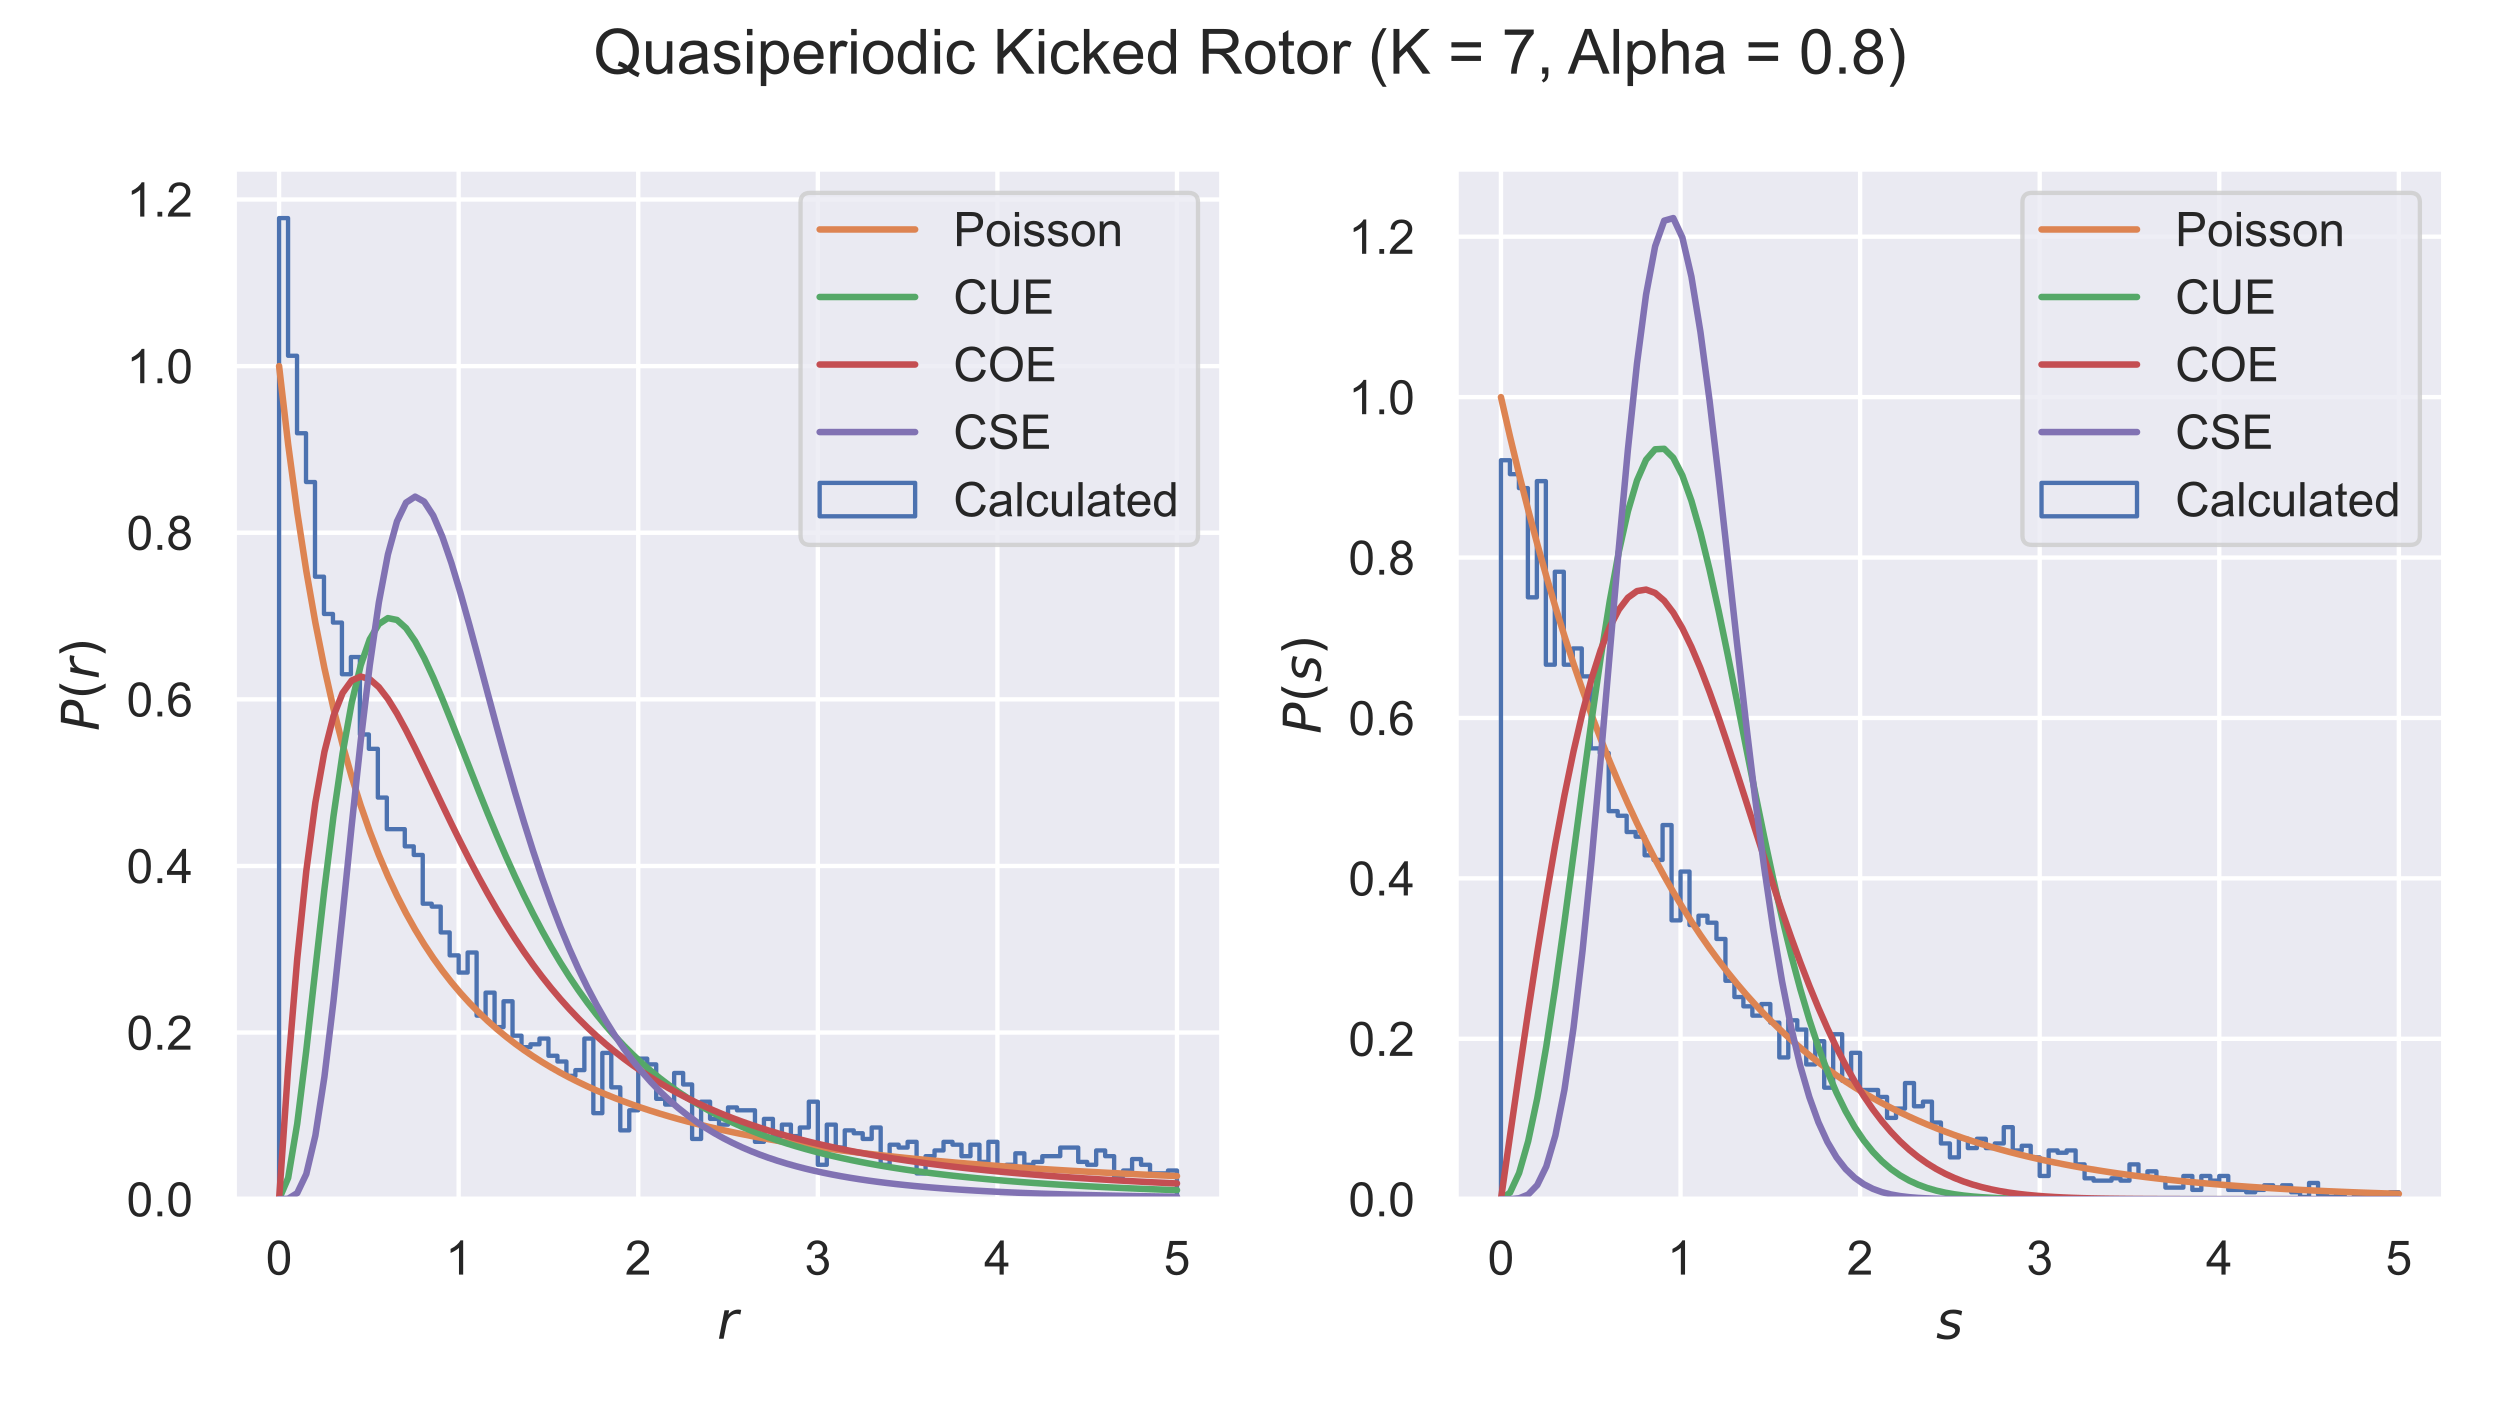 <?xml version="1.0" encoding="utf-8" standalone="no"?>
<!DOCTYPE svg PUBLIC "-//W3C//DTD SVG 1.1//EN"
  "http://www.w3.org/Graphics/SVG/1.1/DTD/svg11.dtd">
<!-- Created with matplotlib (https://matplotlib.org/) -->
<svg height="324pt" version="1.1" viewBox="0 0 576 324" width="576pt" xmlns="http://www.w3.org/2000/svg" xmlns:xlink="http://www.w3.org/1999/xlink">
 <defs>
  <style type="text/css">*{stroke-linecap:butt;stroke-linejoin:round;}</style>
 </defs>
 <g id="figure_1">
  <g id="patch_1">
   <path d="M 0 324 
L 576 324 
L 576 0 
L 0 0 
z
" style="fill:#ffffff;"/>
  </g>
  <g id="axes_1">
   <g id="patch_2">
    <path d="M 53.955 276.3 
L 281.52 276.3 
L 281.52 38.942 
L 53.955 38.942 
z
" style="fill:#eaeaf2;"/>
   </g>
   <g id="matplotlib.axis_1">
    <g id="xtick_1">
     <g id="line2d_1">
      <path clip-path="url(#p9cfb17eb3b)" d="M 64.299 276.3 
L 64.299 38.942 
" style="fill:none;stroke:#ffffff;stroke-linecap:round;"/>
     </g>
     <g id="text_1">
      <!-- 0 -->
      <g style="fill:#262626;" transform="translate(61.24 293.674)scale(0.11 -0.11)">
       <defs>
        <path d="M 4.156 35.297 
Q 4.156 48 6.766 55.734 
Q 9.375 63.484 14.516 67.672 
Q 19.672 71.875 27.484 71.875 
Q 33.25 71.875 37.594 69.547 
Q 41.938 67.234 44.766 62.859 
Q 47.609 58.5 49.219 52.219 
Q 50.828 45.953 50.828 35.297 
Q 50.828 22.703 48.234 14.969 
Q 45.656 7.234 40.5 3 
Q 35.359 -1.219 27.484 -1.219 
Q 17.141 -1.219 11.234 6.203 
Q 4.156 15.141 4.156 35.297 
z
M 13.188 35.297 
Q 13.188 17.672 17.312 11.828 
Q 21.438 6 27.484 6 
Q 33.547 6 37.672 11.859 
Q 41.797 17.719 41.797 35.297 
Q 41.797 52.984 37.672 58.781 
Q 33.547 64.594 27.391 64.594 
Q 21.344 64.594 17.719 59.469 
Q 13.188 52.938 13.188 35.297 
z
" id="ArialMT-48"/>
       </defs>
       <use xlink:href="#ArialMT-48"/>
      </g>
     </g>
    </g>
    <g id="xtick_2">
     <g id="line2d_2">
      <path clip-path="url(#p9cfb17eb3b)" d="M 105.674 276.3 
L 105.674 38.942 
" style="fill:none;stroke:#ffffff;stroke-linecap:round;"/>
     </g>
     <g id="text_2">
      <!-- 1 -->
      <g style="fill:#262626;" transform="translate(102.616 293.674)scale(0.11 -0.11)">
       <defs>
        <path d="M 37.25 0 
L 28.469 0 
L 28.469 56 
Q 25.297 52.984 20.141 49.953 
Q 14.984 46.922 10.891 45.406 
L 10.891 53.906 
Q 18.266 57.375 23.781 62.297 
Q 29.297 67.234 31.594 71.875 
L 37.25 71.875 
z
" id="ArialMT-49"/>
       </defs>
       <use xlink:href="#ArialMT-49"/>
      </g>
     </g>
    </g>
    <g id="xtick_3">
     <g id="line2d_3">
      <path clip-path="url(#p9cfb17eb3b)" d="M 147.05 276.3 
L 147.05 38.942 
" style="fill:none;stroke:#ffffff;stroke-linecap:round;"/>
     </g>
     <g id="text_3">
      <!-- 2 -->
      <g style="fill:#262626;" transform="translate(143.991 293.674)scale(0.11 -0.11)">
       <defs>
        <path d="M 50.344 8.453 
L 50.344 0 
L 3.031 0 
Q 2.938 3.172 4.047 6.109 
Q 5.859 10.938 9.828 15.625 
Q 13.812 20.312 21.344 26.469 
Q 33.016 36.031 37.109 41.625 
Q 41.219 47.219 41.219 52.203 
Q 41.219 57.422 37.469 61 
Q 33.734 64.594 27.734 64.594 
Q 21.391 64.594 17.578 60.781 
Q 13.766 56.984 13.719 50.25 
L 4.688 51.172 
Q 5.609 61.281 11.656 66.578 
Q 17.719 71.875 27.938 71.875 
Q 38.234 71.875 44.234 66.156 
Q 50.25 60.453 50.25 52 
Q 50.25 47.703 48.484 43.547 
Q 46.734 39.406 42.656 34.812 
Q 38.578 30.219 29.109 22.219 
Q 21.188 15.578 18.938 13.203 
Q 16.703 10.844 15.234 8.453 
z
" id="ArialMT-50"/>
       </defs>
       <use xlink:href="#ArialMT-50"/>
      </g>
     </g>
    </g>
    <g id="xtick_4">
     <g id="line2d_4">
      <path clip-path="url(#p9cfb17eb3b)" d="M 188.425 276.3 
L 188.425 38.942 
" style="fill:none;stroke:#ffffff;stroke-linecap:round;"/>
     </g>
     <g id="text_4">
      <!-- 3 -->
      <g style="fill:#262626;" transform="translate(185.367 293.674)scale(0.11 -0.11)">
       <defs>
        <path d="M 4.203 18.891 
L 12.984 20.062 
Q 14.5 12.594 18.141 9.297 
Q 21.781 6 27 6 
Q 33.203 6 37.469 10.297 
Q 41.75 14.594 41.75 20.953 
Q 41.75 27 37.797 30.922 
Q 33.844 34.859 27.734 34.859 
Q 25.25 34.859 21.531 33.891 
L 22.516 41.609 
Q 23.391 41.5 23.922 41.5 
Q 29.547 41.5 34.031 44.422 
Q 38.531 47.359 38.531 53.469 
Q 38.531 58.297 35.25 61.469 
Q 31.984 64.656 26.812 64.656 
Q 21.688 64.656 18.266 61.422 
Q 14.844 58.203 13.875 51.766 
L 5.078 53.328 
Q 6.688 62.156 12.391 67.016 
Q 18.109 71.875 26.609 71.875 
Q 32.469 71.875 37.391 69.359 
Q 42.328 66.844 44.938 62.5 
Q 47.562 58.156 47.562 53.266 
Q 47.562 48.641 45.062 44.828 
Q 42.578 41.016 37.703 38.766 
Q 44.047 37.312 47.562 32.688 
Q 51.078 28.078 51.078 21.141 
Q 51.078 11.766 44.234 5.25 
Q 37.406 -1.266 26.953 -1.266 
Q 17.531 -1.266 11.297 4.344 
Q 5.078 9.969 4.203 18.891 
z
" id="ArialMT-51"/>
       </defs>
       <use xlink:href="#ArialMT-51"/>
      </g>
     </g>
    </g>
    <g id="xtick_5">
     <g id="line2d_5">
      <path clip-path="url(#p9cfb17eb3b)" d="M 229.801 276.3 
L 229.801 38.942 
" style="fill:none;stroke:#ffffff;stroke-linecap:round;"/>
     </g>
     <g id="text_5">
      <!-- 4 -->
      <g style="fill:#262626;" transform="translate(226.742 293.674)scale(0.11 -0.11)">
       <defs>
        <path d="M 32.328 0 
L 32.328 17.141 
L 1.266 17.141 
L 1.266 25.203 
L 33.938 71.578 
L 41.109 71.578 
L 41.109 25.203 
L 50.781 25.203 
L 50.781 17.141 
L 41.109 17.141 
L 41.109 0 
z
M 32.328 25.203 
L 32.328 57.469 
L 9.906 25.203 
z
" id="ArialMT-52"/>
       </defs>
       <use xlink:href="#ArialMT-52"/>
      </g>
     </g>
    </g>
    <g id="xtick_6">
     <g id="line2d_6">
      <path clip-path="url(#p9cfb17eb3b)" d="M 271.176 276.3 
L 271.176 38.942 
" style="fill:none;stroke:#ffffff;stroke-linecap:round;"/>
     </g>
     <g id="text_6">
      <!-- 5 -->
      <g style="fill:#262626;" transform="translate(268.118 293.674)scale(0.11 -0.11)">
       <defs>
        <path d="M 4.156 18.75 
L 13.375 19.531 
Q 14.406 12.797 18.141 9.391 
Q 21.875 6 27.156 6 
Q 33.5 6 37.891 10.781 
Q 42.281 15.578 42.281 23.484 
Q 42.281 31 38.062 35.344 
Q 33.844 39.703 27 39.703 
Q 22.75 39.703 19.328 37.766 
Q 15.922 35.844 13.969 32.766 
L 5.719 33.844 
L 12.641 70.609 
L 48.25 70.609 
L 48.25 62.203 
L 19.672 62.203 
L 15.828 42.969 
Q 22.266 47.469 29.344 47.469 
Q 38.719 47.469 45.156 40.969 
Q 51.609 34.469 51.609 24.266 
Q 51.609 14.547 45.953 7.469 
Q 39.062 -1.219 27.156 -1.219 
Q 17.391 -1.219 11.203 4.25 
Q 5.031 9.719 4.156 18.75 
z
" id="ArialMT-53"/>
       </defs>
       <use xlink:href="#ArialMT-53"/>
      </g>
     </g>
    </g>
    <g id="text_7">
     <!-- $r$ -->
     <g style="fill:#262626;" transform="translate(165.218 308.449)scale(0.12 -0.12)">
      <defs>
       <path d="M 44.578 46.391 
Q 43.219 47.125 41.453 47.516 
Q 39.703 47.906 37.703 47.906 
Q 30.516 47.906 25.141 42.453 
Q 19.781 37.016 18.016 27.875 
L 12.5 0 
L 3.516 0 
L 14.203 54.688 
L 23.188 54.688 
L 21.484 46.188 
Q 25.047 50.922 30 53.453 
Q 34.969 56 40.578 56 
Q 42.047 56 43.453 55.828 
Q 44.875 55.672 46.297 55.281 
z
" id="DejaVuSans-Oblique-114"/>
      </defs>
      <use xlink:href="#DejaVuSans-Oblique-114"/>
     </g>
    </g>
   </g>
   <g id="matplotlib.axis_2">
    <g id="ytick_1">
     <g id="line2d_7">
      <path clip-path="url(#p9cfb17eb3b)" d="M 53.955 276.3 
L 281.52 276.3 
" style="fill:none;stroke:#ffffff;stroke-linecap:round;"/>
     </g>
     <g id="text_8">
      <!-- 0.0 -->
      <g style="fill:#262626;" transform="translate(29.165 280.237)scale(0.11 -0.11)">
       <defs>
        <path d="M 9.078 0 
L 9.078 10.016 
L 19.094 10.016 
L 19.094 0 
z
" id="ArialMT-46"/>
       </defs>
       <use xlink:href="#ArialMT-48"/>
       <use x="55.615" xlink:href="#ArialMT-46"/>
       <use x="83.398" xlink:href="#ArialMT-48"/>
      </g>
     </g>
    </g>
    <g id="ytick_2">
     <g id="line2d_8">
      <path clip-path="url(#p9cfb17eb3b)" d="M 53.955 237.91 
L 281.52 237.91 
" style="fill:none;stroke:#ffffff;stroke-linecap:round;"/>
     </g>
     <g id="text_9">
      <!-- 0.2 -->
      <g style="fill:#262626;" transform="translate(29.165 241.847)scale(0.11 -0.11)">
       <use xlink:href="#ArialMT-48"/>
       <use x="55.615" xlink:href="#ArialMT-46"/>
       <use x="83.398" xlink:href="#ArialMT-50"/>
      </g>
     </g>
    </g>
    <g id="ytick_3">
     <g id="line2d_9">
      <path clip-path="url(#p9cfb17eb3b)" d="M 53.955 199.52 
L 281.52 199.52 
" style="fill:none;stroke:#ffffff;stroke-linecap:round;"/>
     </g>
     <g id="text_10">
      <!-- 0.4 -->
      <g style="fill:#262626;" transform="translate(29.165 203.457)scale(0.11 -0.11)">
       <use xlink:href="#ArialMT-48"/>
       <use x="55.615" xlink:href="#ArialMT-46"/>
       <use x="83.398" xlink:href="#ArialMT-52"/>
      </g>
     </g>
    </g>
    <g id="ytick_4">
     <g id="line2d_10">
      <path clip-path="url(#p9cfb17eb3b)" d="M 53.955 161.131 
L 281.52 161.131 
" style="fill:none;stroke:#ffffff;stroke-linecap:round;"/>
     </g>
     <g id="text_11">
      <!-- 0.6 -->
      <g style="fill:#262626;" transform="translate(29.165 165.068)scale(0.11 -0.11)">
       <defs>
        <path d="M 49.75 54.047 
L 41.016 53.375 
Q 39.844 58.547 37.703 60.891 
Q 34.125 64.656 28.906 64.656 
Q 24.703 64.656 21.531 62.312 
Q 17.391 59.281 14.984 53.469 
Q 12.594 47.656 12.5 36.922 
Q 15.672 41.75 20.266 44.094 
Q 24.859 46.438 29.891 46.438 
Q 38.672 46.438 44.844 39.969 
Q 51.031 33.5 51.031 23.25 
Q 51.031 16.5 48.125 10.719 
Q 45.219 4.938 40.141 1.859 
Q 35.062 -1.219 28.609 -1.219 
Q 17.625 -1.219 10.688 6.859 
Q 3.766 14.938 3.766 33.5 
Q 3.766 54.25 11.422 63.672 
Q 18.109 71.875 29.438 71.875 
Q 37.891 71.875 43.281 67.141 
Q 48.688 62.406 49.75 54.047 
z
M 13.875 23.188 
Q 13.875 18.656 15.797 14.5 
Q 17.719 10.359 21.188 8.172 
Q 24.656 6 28.469 6 
Q 34.031 6 38.031 10.484 
Q 42.047 14.984 42.047 22.703 
Q 42.047 30.125 38.078 34.391 
Q 34.125 38.672 28.125 38.672 
Q 22.172 38.672 18.016 34.391 
Q 13.875 30.125 13.875 23.188 
z
" id="ArialMT-54"/>
       </defs>
       <use xlink:href="#ArialMT-48"/>
       <use x="55.615" xlink:href="#ArialMT-46"/>
       <use x="83.398" xlink:href="#ArialMT-54"/>
      </g>
     </g>
    </g>
    <g id="ytick_5">
     <g id="line2d_11">
      <path clip-path="url(#p9cfb17eb3b)" d="M 53.955 122.741 
L 281.52 122.741 
" style="fill:none;stroke:#ffffff;stroke-linecap:round;"/>
     </g>
     <g id="text_12">
      <!-- 0.8 -->
      <g style="fill:#262626;" transform="translate(29.165 126.678)scale(0.11 -0.11)">
       <defs>
        <path d="M 17.672 38.812 
Q 12.203 40.828 9.562 44.531 
Q 6.938 48.25 6.938 53.422 
Q 6.938 61.234 12.547 66.547 
Q 18.172 71.875 27.484 71.875 
Q 36.859 71.875 42.578 66.422 
Q 48.297 60.984 48.297 53.172 
Q 48.297 48.188 45.672 44.5 
Q 43.062 40.828 37.75 38.812 
Q 44.344 36.672 47.781 31.875 
Q 51.219 27.094 51.219 20.453 
Q 51.219 11.281 44.719 5.031 
Q 38.234 -1.219 27.641 -1.219 
Q 17.047 -1.219 10.547 5.047 
Q 4.047 11.328 4.047 20.703 
Q 4.047 27.688 7.594 32.391 
Q 11.141 37.109 17.672 38.812 
z
M 15.922 53.719 
Q 15.922 48.641 19.188 45.406 
Q 22.469 42.188 27.688 42.188 
Q 32.766 42.188 36.016 45.375 
Q 39.266 48.578 39.266 53.219 
Q 39.266 58.062 35.906 61.359 
Q 32.562 64.656 27.594 64.656 
Q 22.562 64.656 19.234 61.422 
Q 15.922 58.203 15.922 53.719 
z
M 13.094 20.656 
Q 13.094 16.891 14.875 13.375 
Q 16.656 9.859 20.172 7.922 
Q 23.688 6 27.734 6 
Q 34.031 6 38.125 10.047 
Q 42.234 14.109 42.234 20.359 
Q 42.234 26.703 38.016 30.859 
Q 33.797 35.016 27.438 35.016 
Q 21.234 35.016 17.156 30.906 
Q 13.094 26.812 13.094 20.656 
z
" id="ArialMT-56"/>
       </defs>
       <use xlink:href="#ArialMT-48"/>
       <use x="55.615" xlink:href="#ArialMT-46"/>
       <use x="83.398" xlink:href="#ArialMT-56"/>
      </g>
     </g>
    </g>
    <g id="ytick_6">
     <g id="line2d_12">
      <path clip-path="url(#p9cfb17eb3b)" d="M 53.955 84.351 
L 281.52 84.351 
" style="fill:none;stroke:#ffffff;stroke-linecap:round;"/>
     </g>
     <g id="text_13">
      <!-- 1.0 -->
      <g style="fill:#262626;" transform="translate(29.165 88.288)scale(0.11 -0.11)">
       <use xlink:href="#ArialMT-49"/>
       <use x="55.615" xlink:href="#ArialMT-46"/>
       <use x="83.398" xlink:href="#ArialMT-48"/>
      </g>
     </g>
    </g>
    <g id="ytick_7">
     <g id="line2d_13">
      <path clip-path="url(#p9cfb17eb3b)" d="M 53.955 45.961 
L 281.52 45.961 
" style="fill:none;stroke:#ffffff;stroke-linecap:round;"/>
     </g>
     <g id="text_14">
      <!-- 1.2 -->
      <g style="fill:#262626;" transform="translate(29.165 49.898)scale(0.11 -0.11)">
       <use xlink:href="#ArialMT-49"/>
       <use x="55.615" xlink:href="#ArialMT-46"/>
       <use x="83.398" xlink:href="#ArialMT-50"/>
      </g>
     </g>
    </g>
    <g id="text_15">
     <!-- $P(r)$ -->
     <g style="fill:#262626;" transform="translate(22.78 168.421)rotate(-90)scale(0.12 -0.12)">
      <defs>
       <path d="M 16.891 72.906 
L 39.703 72.906 
Q 49.656 72.906 54.875 68.266 
Q 60.109 63.625 60.109 54.688 
Q 60.109 42.672 52.391 35.984 
Q 44.672 29.297 30.719 29.297 
L 18.312 29.297 
L 12.594 0 
L 2.688 0 
z
M 25.203 64.797 
L 19.922 37.406 
L 32.328 37.406 
Q 40.719 37.406 45.203 41.703 
Q 49.703 46 49.703 54 
Q 49.703 59.125 46.656 61.953 
Q 43.609 64.797 38.094 64.797 
z
" id="DejaVuSans-Oblique-80"/>
       <path d="M 31 75.875 
Q 24.469 64.656 21.281 53.656 
Q 18.109 42.672 18.109 31.391 
Q 18.109 20.125 21.312 9.062 
Q 24.516 -2 31 -13.188 
L 23.188 -13.188 
Q 15.875 -1.703 12.234 9.375 
Q 8.594 20.453 8.594 31.391 
Q 8.594 42.281 12.203 53.312 
Q 15.828 64.359 23.188 75.875 
z
" id="DejaVuSans-40"/>
       <path d="M 8.016 75.875 
L 15.828 75.875 
Q 23.141 64.359 26.781 53.312 
Q 30.422 42.281 30.422 31.391 
Q 30.422 20.453 26.781 9.375 
Q 23.141 -1.703 15.828 -13.188 
L 8.016 -13.188 
Q 14.5 -2 17.703 9.062 
Q 20.906 20.125 20.906 31.391 
Q 20.906 42.672 17.703 53.656 
Q 14.5 64.656 8.016 75.875 
z
" id="DejaVuSans-41"/>
      </defs>
      <use transform="translate(0 0.125)" xlink:href="#DejaVuSans-Oblique-80"/>
      <use transform="translate(60.303 0.125)" xlink:href="#DejaVuSans-40"/>
      <use transform="translate(99.316 0.125)" xlink:href="#DejaVuSans-Oblique-114"/>
      <use transform="translate(140.43 0.125)" xlink:href="#DejaVuSans-41"/>
     </g>
    </g>
   </g>
   <g id="patch_3">
    <path clip-path="url(#p9cfb17eb3b)" d="M 64.299 276.3 
L 64.299 50.245 
L 66.368 50.245 
L 66.368 81.972 
L 68.436 81.972 
L 68.436 99.818 
L 70.505 99.818 
L 70.505 111.055 
L 72.574 111.055 
L 72.574 132.867 
L 74.643 132.867 
L 74.643 141.46 
L 76.712 141.46 
L 76.712 143.443 
L 78.78 143.443 
L 78.78 155.341 
L 80.849 155.341 
L 80.849 151.375 
L 82.918 151.375 
L 82.918 169.221 
L 84.987 169.221 
L 84.987 172.526 
L 87.055 172.526 
L 87.055 183.763 
L 89.124 183.763 
L 89.124 191.034 
L 93.262 191.034 
L 93.262 194.999 
L 95.33 194.999 
L 95.33 196.982 
L 97.399 196.982 
L 97.399 208.219 
L 99.468 208.219 
L 99.468 208.88 
L 101.537 208.88 
L 101.537 214.829 
L 103.606 214.829 
L 103.606 220.117 
L 105.674 220.117 
L 105.674 224.083 
L 107.743 224.083 
L 107.743 219.456 
L 109.812 219.456 
L 109.812 233.997 
L 111.881 233.997 
L 111.881 228.709 
L 113.949 228.709 
L 113.949 236.641 
L 116.018 236.641 
L 116.018 230.692 
L 118.087 230.692 
L 118.087 238.624 
L 120.156 238.624 
L 120.156 241.268 
L 122.225 241.268 
L 122.225 240.607 
L 124.293 240.607 
L 124.293 239.285 
L 126.362 239.285 
L 126.362 243.251 
L 128.431 243.251 
L 128.431 244.573 
L 130.5 244.573 
L 130.5 247.878 
L 132.568 247.878 
L 132.568 246.556 
L 134.637 246.556 
L 134.637 239.285 
L 136.706 239.285 
L 136.706 256.471 
L 138.775 256.471 
L 138.775 242.59 
L 140.843 242.59 
L 140.843 250.522 
L 142.912 250.522 
L 142.912 260.436 
L 144.981 260.436 
L 144.981 255.81 
L 147.05 255.81 
L 147.05 243.912 
L 149.119 243.912 
L 149.119 245.234 
L 151.187 245.234 
L 151.187 253.166 
L 153.256 253.166 
L 153.256 254.488 
L 155.325 254.488 
L 155.325 247.217 
L 157.394 247.217 
L 157.394 249.861 
L 159.462 249.861 
L 159.462 262.419 
L 161.531 262.419 
L 161.531 253.827 
L 163.6 253.827 
L 163.6 257.793 
L 165.669 257.793 
L 165.669 259.115 
L 167.738 259.115 
L 167.738 255.149 
L 169.806 255.149 
L 169.806 255.81 
L 173.944 255.81 
L 173.944 263.08 
L 176.013 263.08 
L 176.013 257.793 
L 178.081 257.793 
L 178.081 261.758 
L 180.15 261.758 
L 180.15 259.115 
L 182.219 259.115 
L 182.219 261.758 
L 184.288 261.758 
L 184.288 259.775 
L 186.356 259.775 
L 186.356 253.827 
L 188.425 253.827 
L 188.425 268.368 
L 190.494 268.368 
L 190.494 259.115 
L 192.563 259.115 
L 192.563 264.402 
L 194.632 264.402 
L 194.632 260.436 
L 196.7 260.436 
L 196.7 261.097 
L 198.769 261.097 
L 198.769 262.419 
L 200.838 262.419 
L 200.838 259.775 
L 202.907 259.775 
L 202.907 268.368 
L 204.975 268.368 
L 204.975 263.741 
L 207.044 263.741 
L 207.044 264.402 
L 209.113 264.402 
L 209.113 263.08 
L 211.182 263.08 
L 211.182 270.351 
L 213.25 270.351 
L 213.25 266.385 
L 215.319 266.385 
L 215.319 265.063 
L 217.388 265.063 
L 217.388 263.08 
L 219.457 263.08 
L 219.457 263.741 
L 221.526 263.741 
L 221.526 266.385 
L 223.594 266.385 
L 223.594 263.741 
L 225.663 263.741 
L 225.663 267.707 
L 227.732 267.707 
L 227.732 263.08 
L 229.801 263.08 
L 229.801 269.69 
L 231.869 269.69 
L 231.869 268.368 
L 233.938 268.368 
L 233.938 265.724 
L 236.007 265.724 
L 236.007 268.368 
L 238.076 268.368 
L 238.076 267.707 
L 240.145 267.707 
L 240.145 266.385 
L 244.282 266.385 
L 244.282 264.402 
L 248.42 264.402 
L 248.42 267.707 
L 250.488 267.707 
L 250.488 268.368 
L 252.557 268.368 
L 252.557 265.063 
L 254.626 265.063 
L 254.626 266.385 
L 256.695 266.385 
L 256.695 271.012 
L 258.764 271.012 
L 258.764 269.69 
L 260.832 269.69 
L 260.832 267.046 
L 262.901 267.046 
L 262.901 268.368 
L 264.97 268.368 
L 264.97 270.351 
L 269.107 270.351 
L 269.107 269.69 
L 271.176 269.69 
L 271.176 276.3 
L 271.176 276.3 
" style="fill:none;stroke:#4c72b0;stroke-linejoin:miter;"/>
   </g>
   <g id="line2d_14">
    <path clip-path="url(#p9cfb17eb3b)" d="M 64.299 84.351 
L 66.389 102.364 
L 68.478 117.956 
L 70.568 131.541 
L 72.658 143.45 
L 74.747 153.948 
L 76.837 163.249 
L 78.927 171.528 
L 81.016 178.93 
L 83.106 185.574 
L 85.196 191.561 
L 87.285 196.974 
L 89.375 201.885 
L 91.465 206.353 
L 93.554 210.431 
L 95.644 214.162 
L 97.734 217.585 
L 99.823 220.733 
L 101.913 223.634 
L 104.003 226.314 
L 106.092 228.794 
L 108.182 231.094 
L 110.272 233.231 
L 112.361 235.22 
L 114.451 237.075 
L 116.541 238.806 
L 118.63 240.426 
L 120.72 241.942 
L 122.81 243.365 
L 124.899 244.701 
L 126.989 245.957 
L 129.079 247.14 
L 131.168 248.255 
L 133.258 249.307 
L 135.348 250.301 
L 137.437 251.242 
L 139.527 252.132 
L 141.617 252.975 
L 143.706 253.775 
L 145.796 254.535 
L 147.886 255.257 
L 149.975 255.943 
L 152.065 256.597 
L 154.155 257.219 
L 156.244 257.813 
L 158.334 258.379 
L 160.424 258.919 
L 162.513 259.436 
L 164.603 259.93 
L 166.693 260.402 
L 168.782 260.854 
L 170.872 261.288 
L 172.962 261.703 
L 175.051 262.101 
L 177.141 262.483 
L 179.231 262.85 
L 181.32 263.203 
L 183.41 263.542 
L 185.5 263.868 
L 187.589 264.181 
L 189.679 264.483 
L 191.769 264.774 
L 193.858 265.054 
L 195.948 265.324 
L 198.038 265.584 
L 200.127 265.835 
L 202.217 266.078 
L 204.307 266.312 
L 206.396 266.538 
L 208.486 266.757 
L 210.576 266.968 
L 212.665 267.173 
L 214.755 267.37 
L 216.845 267.562 
L 218.934 267.747 
L 221.024 267.927 
L 223.114 268.101 
L 225.203 268.269 
L 227.293 268.432 
L 229.383 268.591 
L 231.472 268.745 
L 233.562 268.894 
L 235.652 269.039 
L 237.741 269.179 
L 239.831 269.316 
L 241.921 269.448 
L 244.01 269.577 
L 246.1 269.703 
L 248.19 269.824 
L 250.279 269.943 
L 252.369 270.058 
L 254.459 270.17 
L 256.548 270.28 
L 258.638 270.386 
L 260.728 270.489 
L 262.817 270.59 
L 264.907 270.688 
L 266.997 270.784 
L 269.086 270.877 
L 271.176 270.968 
" style="fill:none;stroke:#dd8452;stroke-linecap:round;stroke-width:1.5;"/>
   </g>
   <g id="line2d_15">
    <path clip-path="url(#p9cfb17eb3b)" d="M 64.299 276.3 
L 66.389 271.395 
L 68.478 258.916 
L 70.568 242.015 
L 72.658 223.336 
L 74.747 204.885 
L 76.837 188.036 
L 78.927 173.613 
L 81.016 162.003 
L 83.106 153.277 
L 85.196 147.292 
L 87.285 143.781 
L 89.375 142.412 
L 91.465 142.835 
L 93.554 144.709 
L 95.644 147.723 
L 97.734 151.6 
L 99.823 156.102 
L 101.913 161.029 
L 104.003 166.22 
L 106.092 171.543 
L 108.182 176.894 
L 110.272 182.193 
L 112.361 187.381 
L 114.451 192.412 
L 116.541 197.257 
L 118.63 201.893 
L 120.72 206.31 
L 122.81 210.5 
L 124.899 214.462 
L 126.989 218.2 
L 129.079 221.717 
L 131.168 225.022 
L 133.258 228.123 
L 135.348 231.029 
L 137.437 233.75 
L 139.527 236.296 
L 141.617 238.678 
L 143.706 240.904 
L 145.796 242.986 
L 147.886 244.931 
L 149.975 246.749 
L 152.065 248.449 
L 154.155 250.038 
L 156.244 251.523 
L 158.334 252.913 
L 160.424 254.213 
L 162.513 255.43 
L 164.603 256.569 
L 166.693 257.636 
L 168.782 258.636 
L 170.872 259.573 
L 172.962 260.452 
L 175.051 261.277 
L 177.141 262.051 
L 179.231 262.778 
L 181.32 263.462 
L 183.41 264.104 
L 185.5 264.709 
L 187.589 265.277 
L 189.679 265.813 
L 191.769 266.317 
L 193.858 266.793 
L 195.948 267.242 
L 198.038 267.665 
L 200.127 268.064 
L 202.217 268.442 
L 204.307 268.798 
L 206.396 269.135 
L 208.486 269.454 
L 210.576 269.756 
L 212.665 270.042 
L 214.755 270.313 
L 216.845 270.569 
L 218.934 270.813 
L 221.024 271.043 
L 223.114 271.262 
L 225.203 271.471 
L 227.293 271.668 
L 229.383 271.856 
L 231.472 272.035 
L 233.562 272.204 
L 235.652 272.366 
L 237.741 272.52 
L 239.831 272.666 
L 241.921 272.806 
L 244.01 272.939 
L 246.1 273.066 
L 248.19 273.187 
L 250.279 273.303 
L 252.369 273.413 
L 254.459 273.519 
L 256.548 273.619 
L 258.638 273.716 
L 260.728 273.808 
L 262.817 273.896 
L 264.907 273.98 
L 266.997 274.06 
L 269.086 274.138 
L 271.176 274.212 
" style="fill:none;stroke:#55a868;stroke-linecap:round;stroke-width:1.5;"/>
   </g>
   <g id="line2d_16">
    <path clip-path="url(#p9cfb17eb3b)" d="M 64.299 276.3 
L 66.389 246.096 
L 68.478 220.949 
L 70.568 200.69 
L 72.658 184.945 
L 74.747 173.222 
L 76.837 164.98 
L 78.927 159.675 
L 81.016 156.794 
L 83.106 155.869 
L 85.196 156.492 
L 87.285 158.311 
L 89.375 161.03 
L 91.465 164.407 
L 93.554 168.242 
L 95.644 172.377 
L 97.734 176.686 
L 99.823 181.072 
L 101.913 185.458 
L 104.003 189.788 
L 106.092 194.021 
L 108.182 198.125 
L 110.272 202.081 
L 112.361 205.874 
L 114.451 209.497 
L 116.541 212.947 
L 118.63 216.224 
L 120.72 219.33 
L 122.81 222.268 
L 124.899 225.045 
L 126.989 227.667 
L 129.079 230.141 
L 131.168 232.473 
L 133.258 234.671 
L 135.348 236.743 
L 137.437 238.694 
L 139.527 240.533 
L 141.617 242.265 
L 143.706 243.898 
L 145.796 245.437 
L 147.886 246.888 
L 149.975 248.256 
L 152.065 249.547 
L 154.155 250.765 
L 156.244 251.916 
L 158.334 253.002 
L 160.424 254.029 
L 162.513 255 
L 164.603 255.918 
L 166.693 256.787 
L 168.782 257.609 
L 170.872 258.388 
L 172.962 259.127 
L 175.051 259.827 
L 177.141 260.491 
L 179.231 261.121 
L 181.32 261.72 
L 183.41 262.289 
L 185.5 262.829 
L 187.589 263.343 
L 189.679 263.833 
L 191.769 264.298 
L 193.858 264.742 
L 195.948 265.164 
L 198.038 265.567 
L 200.127 265.951 
L 202.217 266.318 
L 204.307 266.668 
L 206.396 267.002 
L 208.486 267.321 
L 210.576 267.626 
L 212.665 267.918 
L 214.755 268.197 
L 216.845 268.464 
L 218.934 268.72 
L 221.024 268.965 
L 223.114 269.2 
L 225.203 269.425 
L 227.293 269.641 
L 229.383 269.848 
L 231.472 270.047 
L 233.562 270.238 
L 235.652 270.421 
L 237.741 270.597 
L 239.831 270.767 
L 241.921 270.929 
L 244.01 271.086 
L 246.1 271.237 
L 248.19 271.381 
L 250.279 271.521 
L 252.369 271.655 
L 254.459 271.785 
L 256.548 271.91 
L 258.638 272.03 
L 260.728 272.146 
L 262.817 272.258 
L 264.907 272.366 
L 266.997 272.47 
L 269.086 272.571 
L 271.176 272.668 
" style="fill:none;stroke:#c44e52;stroke-linecap:round;stroke-width:1.5;"/>
   </g>
   <g id="line2d_17">
    <path clip-path="url(#p9cfb17eb3b)" d="M 64.299 276.3 
L 66.389 276.194 
L 68.478 274.89 
L 70.568 270.502 
L 72.658 261.658 
L 74.747 248.106 
L 76.837 230.663 
L 78.927 210.825 
L 81.016 190.312 
L 83.106 170.714 
L 85.196 153.273 
L 87.285 138.81 
L 89.375 127.735 
L 91.465 120.124 
L 93.554 115.799 
L 95.644 114.425 
L 97.734 115.576 
L 99.823 118.799 
L 101.913 123.649 
L 104.003 129.714 
L 106.092 136.634 
L 108.182 144.102 
L 110.272 151.863 
L 112.361 159.716 
L 114.451 167.501 
L 116.541 175.099 
L 118.63 182.425 
L 120.72 189.418 
L 122.81 196.039 
L 124.899 202.269 
L 126.989 208.097 
L 129.079 213.527 
L 131.168 218.566 
L 133.258 223.229 
L 135.348 227.532 
L 137.437 231.496 
L 139.527 235.142 
L 141.617 238.489 
L 143.706 241.56 
L 145.796 244.374 
L 147.886 246.952 
L 149.975 249.313 
L 152.065 251.474 
L 154.155 253.451 
L 156.244 255.261 
L 158.334 256.918 
L 160.424 258.434 
L 162.513 259.822 
L 164.603 261.093 
L 166.693 262.257 
L 168.782 263.324 
L 170.872 264.302 
L 172.962 265.2 
L 175.051 266.023 
L 177.141 266.78 
L 179.231 267.474 
L 181.32 268.113 
L 183.41 268.7 
L 185.5 269.241 
L 187.589 269.738 
L 189.679 270.197 
L 191.769 270.62 
L 193.858 271.01 
L 195.948 271.37 
L 198.038 271.703 
L 200.127 272.01 
L 202.217 272.294 
L 204.307 272.558 
L 206.396 272.801 
L 208.486 273.027 
L 210.576 273.237 
L 212.665 273.431 
L 214.755 273.611 
L 216.845 273.779 
L 218.934 273.935 
L 221.024 274.079 
L 223.114 274.214 
L 225.203 274.34 
L 227.293 274.457 
L 229.383 274.566 
L 231.472 274.667 
L 233.562 274.762 
L 235.652 274.851 
L 237.741 274.934 
L 239.831 275.011 
L 241.921 275.084 
L 244.01 275.152 
L 246.1 275.215 
L 248.19 275.275 
L 250.279 275.331 
L 252.369 275.383 
L 254.459 275.432 
L 256.548 275.478 
L 258.638 275.521 
L 260.728 275.562 
L 262.817 275.6 
L 264.907 275.636 
L 266.997 275.67 
L 269.086 275.702 
L 271.176 275.732 
" style="fill:none;stroke:#8172b3;stroke-linecap:round;stroke-width:1.5;"/>
   </g>
   <g id="patch_4">
    <path d="M 53.955 276.3 
L 53.955 38.942 
" style="fill:none;stroke:#ffffff;stroke-linecap:square;stroke-linejoin:miter;stroke-width:1.25;"/>
   </g>
   <g id="patch_5">
    <path d="M 281.52 276.3 
L 281.52 38.942 
" style="fill:none;stroke:#ffffff;stroke-linecap:square;stroke-linejoin:miter;stroke-width:1.25;"/>
   </g>
   <g id="patch_6">
    <path d="M 53.955 276.3 
L 281.52 276.3 
" style="fill:none;stroke:#ffffff;stroke-linecap:square;stroke-linejoin:miter;stroke-width:1.25;"/>
   </g>
   <g id="patch_7">
    <path d="M 53.955 38.942 
L 281.52 38.942 
" style="fill:none;stroke:#ffffff;stroke-linecap:square;stroke-linejoin:miter;stroke-width:1.25;"/>
   </g>
   <g id="legend_1">
    <g id="patch_8">
     <path d="M 186.647 125.541 
L 273.82 125.541 
Q 276.02 125.541 276.02 123.341 
L 276.02 46.642 
Q 276.02 44.442 273.82 44.442 
L 186.647 44.442 
Q 184.447 44.442 184.447 46.642 
L 184.447 123.341 
Q 184.447 125.541 186.647 125.541 
z
" style="fill:#eaeaf2;opacity:0.8;stroke:#cccccc;stroke-linejoin:miter;"/>
    </g>
    <g id="line2d_18">
     <path d="M 188.847 52.865 
L 210.847 52.865 
" style="fill:none;stroke:#dd8452;stroke-linecap:round;stroke-width:1.5;"/>
    </g>
    <g id="line2d_19"/>
    <g id="text_16">
     <!-- Poisson -->
     <g style="fill:#262626;" transform="translate(219.647 56.715)scale(0.11 -0.11)">
      <defs>
       <path d="M 7.719 0 
L 7.719 71.578 
L 34.719 71.578 
Q 41.844 71.578 45.609 70.906 
Q 50.875 70.016 54.438 67.547 
Q 58.016 65.094 60.188 60.641 
Q 62.359 56.203 62.359 50.875 
Q 62.359 41.75 56.547 35.422 
Q 50.734 29.109 35.547 29.109 
L 17.188 29.109 
L 17.188 0 
z
M 17.188 37.547 
L 35.688 37.547 
Q 44.875 37.547 48.734 40.969 
Q 52.594 44.391 52.594 50.594 
Q 52.594 55.078 50.312 58.266 
Q 48.047 61.469 44.344 62.5 
Q 41.938 63.141 35.5 63.141 
L 17.188 63.141 
z
" id="ArialMT-80"/>
       <path d="M 3.328 25.922 
Q 3.328 40.328 11.328 47.266 
Q 18.016 53.031 27.641 53.031 
Q 38.328 53.031 45.109 46.016 
Q 51.906 39.016 51.906 26.656 
Q 51.906 16.656 48.906 10.906 
Q 45.906 5.172 40.156 2 
Q 34.422 -1.172 27.641 -1.172 
Q 16.75 -1.172 10.031 5.812 
Q 3.328 12.797 3.328 25.922 
z
M 12.359 25.922 
Q 12.359 15.969 16.703 11.016 
Q 21.047 6.062 27.641 6.062 
Q 34.188 6.062 38.531 11.031 
Q 42.875 16.016 42.875 26.219 
Q 42.875 35.844 38.5 40.797 
Q 34.125 45.75 27.641 45.75 
Q 21.047 45.75 16.703 40.812 
Q 12.359 35.891 12.359 25.922 
z
" id="ArialMT-111"/>
       <path d="M 6.641 61.469 
L 6.641 71.578 
L 15.438 71.578 
L 15.438 61.469 
z
M 6.641 0 
L 6.641 51.859 
L 15.438 51.859 
L 15.438 0 
z
" id="ArialMT-105"/>
       <path d="M 3.078 15.484 
L 11.766 16.844 
Q 12.5 11.625 15.844 8.844 
Q 19.188 6.062 25.203 6.062 
Q 31.25 6.062 34.172 8.516 
Q 37.109 10.984 37.109 14.312 
Q 37.109 17.281 34.516 19 
Q 32.719 20.172 25.531 21.969 
Q 15.875 24.422 12.141 26.203 
Q 8.406 27.984 6.469 31.125 
Q 4.547 34.281 4.547 38.094 
Q 4.547 41.547 6.125 44.5 
Q 7.719 47.469 10.453 49.422 
Q 12.5 50.922 16.031 51.969 
Q 19.578 53.031 23.641 53.031 
Q 29.734 53.031 34.344 51.266 
Q 38.969 49.516 41.156 46.5 
Q 43.359 43.5 44.188 38.484 
L 35.594 37.312 
Q 35.016 41.312 32.203 43.547 
Q 29.391 45.797 24.266 45.797 
Q 18.219 45.797 15.625 43.797 
Q 13.031 41.797 13.031 39.109 
Q 13.031 37.406 14.109 36.031 
Q 15.188 34.625 17.484 33.688 
Q 18.797 33.203 25.25 31.453 
Q 34.578 28.953 38.25 27.359 
Q 41.938 25.781 44.031 22.75 
Q 46.141 19.734 46.141 15.234 
Q 46.141 10.844 43.578 6.953 
Q 41.016 3.078 36.172 0.953 
Q 31.344 -1.172 25.25 -1.172 
Q 15.141 -1.172 9.844 3.031 
Q 4.547 7.234 3.078 15.484 
z
" id="ArialMT-115"/>
       <path d="M 6.594 0 
L 6.594 51.859 
L 14.5 51.859 
L 14.5 44.484 
Q 20.219 53.031 31 53.031 
Q 35.688 53.031 39.625 51.344 
Q 43.562 49.656 45.516 46.922 
Q 47.469 44.188 48.25 40.438 
Q 48.734 37.984 48.734 31.891 
L 48.734 0 
L 39.938 0 
L 39.938 31.547 
Q 39.938 36.922 38.906 39.578 
Q 37.891 42.234 35.281 43.812 
Q 32.672 45.406 29.156 45.406 
Q 23.531 45.406 19.453 41.844 
Q 15.375 38.281 15.375 28.328 
L 15.375 0 
z
" id="ArialMT-110"/>
      </defs>
      <use xlink:href="#ArialMT-80"/>
      <use x="66.699" xlink:href="#ArialMT-111"/>
      <use x="122.314" xlink:href="#ArialMT-105"/>
      <use x="144.531" xlink:href="#ArialMT-115"/>
      <use x="194.531" xlink:href="#ArialMT-115"/>
      <use x="244.531" xlink:href="#ArialMT-111"/>
      <use x="300.146" xlink:href="#ArialMT-110"/>
     </g>
    </g>
    <g id="line2d_20">
     <path d="M 188.847 68.425 
L 210.847 68.425 
" style="fill:none;stroke:#55a868;stroke-linecap:round;stroke-width:1.5;"/>
    </g>
    <g id="line2d_21"/>
    <g id="text_17">
     <!-- CUE -->
     <g style="fill:#262626;" transform="translate(219.647 72.275)scale(0.11 -0.11)">
      <defs>
       <path d="M 58.797 25.094 
L 68.266 22.703 
Q 65.281 11.031 57.547 4.906 
Q 49.812 -1.219 38.625 -1.219 
Q 27.047 -1.219 19.797 3.484 
Q 12.547 8.203 8.766 17.141 
Q 4.984 26.078 4.984 36.328 
Q 4.984 47.516 9.25 55.828 
Q 13.531 64.156 21.406 68.469 
Q 29.297 72.797 38.766 72.797 
Q 49.516 72.797 56.828 67.328 
Q 64.156 61.859 67.047 51.953 
L 57.719 49.75 
Q 55.219 57.562 50.484 61.125 
Q 45.75 64.703 38.578 64.703 
Q 30.328 64.703 24.781 60.734 
Q 19.234 56.781 16.984 50.109 
Q 14.75 43.453 14.75 36.375 
Q 14.75 27.25 17.406 20.438 
Q 20.062 13.625 25.672 10.25 
Q 31.297 6.891 37.844 6.891 
Q 45.797 6.891 51.312 11.469 
Q 56.844 16.062 58.797 25.094 
z
" id="ArialMT-67"/>
       <path d="M 54.688 71.578 
L 64.156 71.578 
L 64.156 30.219 
Q 64.156 19.438 61.719 13.078 
Q 59.281 6.734 52.906 2.75 
Q 46.531 -1.219 36.188 -1.219 
Q 26.125 -1.219 19.719 2.25 
Q 13.328 5.719 10.594 12.281 
Q 7.859 18.844 7.859 30.219 
L 7.859 71.578 
L 17.328 71.578 
L 17.328 30.281 
Q 17.328 20.953 19.062 16.531 
Q 20.797 12.109 25.016 9.719 
Q 29.25 7.328 35.359 7.328 
Q 45.797 7.328 50.234 12.062 
Q 54.688 16.797 54.688 30.281 
z
" id="ArialMT-85"/>
       <path d="M 7.906 0 
L 7.906 71.578 
L 59.672 71.578 
L 59.672 63.141 
L 17.391 63.141 
L 17.391 41.219 
L 56.984 41.219 
L 56.984 32.812 
L 17.391 32.812 
L 17.391 8.453 
L 61.328 8.453 
L 61.328 0 
z
" id="ArialMT-69"/>
      </defs>
      <use xlink:href="#ArialMT-67"/>
      <use x="72.217" xlink:href="#ArialMT-85"/>
      <use x="144.434" xlink:href="#ArialMT-69"/>
     </g>
    </g>
    <g id="line2d_22">
     <path d="M 188.847 83.985 
L 210.847 83.985 
" style="fill:none;stroke:#c44e52;stroke-linecap:round;stroke-width:1.5;"/>
    </g>
    <g id="line2d_23"/>
    <g id="text_18">
     <!-- COE -->
     <g style="fill:#262626;" transform="translate(219.647 87.835)scale(0.11 -0.11)">
      <defs>
       <path d="M 4.828 34.859 
Q 4.828 52.688 14.391 62.766 
Q 23.969 72.859 39.109 72.859 
Q 49.031 72.859 56.984 68.109 
Q 64.938 63.375 69.109 54.906 
Q 73.297 46.438 73.297 35.688 
Q 73.297 24.812 68.891 16.219 
Q 64.5 7.625 56.438 3.203 
Q 48.391 -1.219 39.062 -1.219 
Q 28.953 -1.219 20.984 3.656 
Q 13.031 8.547 8.922 16.984 
Q 4.828 25.438 4.828 34.859 
z
M 14.594 34.719 
Q 14.594 21.781 21.547 14.328 
Q 28.516 6.891 39.016 6.891 
Q 49.703 6.891 56.609 14.406 
Q 63.531 21.922 63.531 35.75 
Q 63.531 44.484 60.578 51 
Q 57.625 57.516 51.922 61.109 
Q 46.234 64.703 39.156 64.703 
Q 29.109 64.703 21.844 57.781 
Q 14.594 50.875 14.594 34.719 
z
" id="ArialMT-79"/>
      </defs>
      <use xlink:href="#ArialMT-67"/>
      <use x="72.217" xlink:href="#ArialMT-79"/>
      <use x="150" xlink:href="#ArialMT-69"/>
     </g>
    </g>
    <g id="line2d_24">
     <path d="M 188.847 99.545 
L 210.847 99.545 
" style="fill:none;stroke:#8172b3;stroke-linecap:round;stroke-width:1.5;"/>
    </g>
    <g id="line2d_25"/>
    <g id="text_19">
     <!-- CSE -->
     <g style="fill:#262626;" transform="translate(219.647 103.395)scale(0.11 -0.11)">
      <defs>
       <path d="M 4.5 23 
L 13.422 23.781 
Q 14.062 18.406 16.375 14.969 
Q 18.703 11.531 23.578 9.406 
Q 28.469 7.281 34.578 7.281 
Q 39.984 7.281 44.141 8.891 
Q 48.297 10.5 50.312 13.297 
Q 52.344 16.109 52.344 19.438 
Q 52.344 22.797 50.391 25.312 
Q 48.438 27.828 43.953 29.547 
Q 41.062 30.672 31.203 33.031 
Q 21.344 35.406 17.391 37.5 
Q 12.25 40.188 9.734 44.156 
Q 7.234 48.141 7.234 53.078 
Q 7.234 58.5 10.297 63.203 
Q 13.375 67.922 19.281 70.359 
Q 25.203 72.797 32.422 72.797 
Q 40.375 72.797 46.453 70.234 
Q 52.547 67.672 55.812 62.688 
Q 59.078 57.719 59.328 51.422 
L 50.25 50.734 
Q 49.516 57.516 45.281 60.984 
Q 41.062 64.453 32.812 64.453 
Q 24.219 64.453 20.281 61.297 
Q 16.359 58.156 16.359 53.719 
Q 16.359 49.859 19.141 47.359 
Q 21.875 44.875 33.422 42.266 
Q 44.969 39.656 49.266 37.703 
Q 55.516 34.812 58.484 30.391 
Q 61.469 25.984 61.469 20.219 
Q 61.469 14.5 58.203 9.438 
Q 54.938 4.391 48.797 1.578 
Q 42.672 -1.219 35.016 -1.219 
Q 25.297 -1.219 18.719 1.609 
Q 12.156 4.438 8.422 10.125 
Q 4.688 15.828 4.5 23 
z
" id="ArialMT-83"/>
      </defs>
      <use xlink:href="#ArialMT-67"/>
      <use x="72.217" xlink:href="#ArialMT-83"/>
      <use x="138.916" xlink:href="#ArialMT-69"/>
     </g>
    </g>
    <g id="patch_9">
     <path d="M 188.847 118.955 
L 210.847 118.955 
L 210.847 111.255 
L 188.847 111.255 
z
" style="fill:none;stroke:#4c72b0;stroke-linejoin:miter;"/>
    </g>
    <g id="text_20">
     <!-- Calculated -->
     <g style="fill:#262626;" transform="translate(219.647 118.955)scale(0.11 -0.11)">
      <defs>
       <path d="M 40.438 6.391 
Q 35.547 2.25 31.031 0.531 
Q 26.516 -1.172 21.344 -1.172 
Q 12.797 -1.172 8.203 3 
Q 3.609 7.172 3.609 13.672 
Q 3.609 17.484 5.344 20.625 
Q 7.078 23.781 9.891 25.688 
Q 12.703 27.594 16.219 28.562 
Q 18.797 29.25 24.031 29.891 
Q 34.672 31.156 39.703 32.906 
Q 39.75 34.719 39.75 35.203 
Q 39.75 40.578 37.25 42.781 
Q 33.891 45.75 27.25 45.75 
Q 21.047 45.75 18.094 43.578 
Q 15.141 41.406 13.719 35.891 
L 5.125 37.062 
Q 6.297 42.578 8.984 45.969 
Q 11.672 49.359 16.75 51.188 
Q 21.828 53.031 28.516 53.031 
Q 35.156 53.031 39.297 51.469 
Q 43.453 49.906 45.406 47.531 
Q 47.359 45.172 48.141 41.547 
Q 48.578 39.312 48.578 33.453 
L 48.578 21.734 
Q 48.578 9.469 49.141 6.219 
Q 49.703 2.984 51.375 0 
L 42.188 0 
Q 40.828 2.734 40.438 6.391 
z
M 39.703 26.031 
Q 34.906 24.078 25.344 22.703 
Q 19.922 21.922 17.672 20.938 
Q 15.438 19.969 14.203 18.094 
Q 12.984 16.219 12.984 13.922 
Q 12.984 10.406 15.641 8.062 
Q 18.312 5.719 23.438 5.719 
Q 28.516 5.719 32.469 7.938 
Q 36.422 10.156 38.281 14.016 
Q 39.703 17 39.703 22.797 
z
" id="ArialMT-97"/>
       <path d="M 6.391 0 
L 6.391 71.578 
L 15.188 71.578 
L 15.188 0 
z
" id="ArialMT-108"/>
       <path d="M 40.438 19 
L 49.078 17.875 
Q 47.656 8.938 41.812 3.875 
Q 35.984 -1.172 27.484 -1.172 
Q 16.844 -1.172 10.375 5.781 
Q 3.906 12.75 3.906 25.734 
Q 3.906 34.125 6.688 40.422 
Q 9.469 46.734 15.156 49.875 
Q 20.844 53.031 27.547 53.031 
Q 35.984 53.031 41.359 48.75 
Q 46.734 44.484 48.25 36.625 
L 39.703 35.297 
Q 38.484 40.531 35.375 43.156 
Q 32.281 45.797 27.875 45.797 
Q 21.234 45.797 17.078 41.031 
Q 12.938 36.281 12.938 25.984 
Q 12.938 15.531 16.938 10.797 
Q 20.953 6.062 27.391 6.062 
Q 32.562 6.062 36.031 9.234 
Q 39.5 12.406 40.438 19 
z
" id="ArialMT-99"/>
       <path d="M 40.578 0 
L 40.578 7.625 
Q 34.516 -1.172 24.125 -1.172 
Q 19.531 -1.172 15.547 0.578 
Q 11.578 2.344 9.641 5 
Q 7.719 7.672 6.938 11.531 
Q 6.391 14.109 6.391 19.734 
L 6.391 51.859 
L 15.188 51.859 
L 15.188 23.094 
Q 15.188 16.219 15.719 13.812 
Q 16.547 10.359 19.234 8.375 
Q 21.922 6.391 25.875 6.391 
Q 29.828 6.391 33.297 8.422 
Q 36.766 10.453 38.203 13.938 
Q 39.656 17.438 39.656 24.078 
L 39.656 51.859 
L 48.438 51.859 
L 48.438 0 
z
" id="ArialMT-117"/>
       <path d="M 25.781 7.859 
L 27.047 0.094 
Q 23.344 -0.688 20.406 -0.688 
Q 15.625 -0.688 12.984 0.828 
Q 10.359 2.344 9.281 4.812 
Q 8.203 7.281 8.203 15.188 
L 8.203 45.016 
L 1.766 45.016 
L 1.766 51.859 
L 8.203 51.859 
L 8.203 64.703 
L 16.938 69.969 
L 16.938 51.859 
L 25.781 51.859 
L 25.781 45.016 
L 16.938 45.016 
L 16.938 14.703 
Q 16.938 10.938 17.406 9.859 
Q 17.875 8.797 18.922 8.156 
Q 19.969 7.516 21.922 7.516 
Q 23.391 7.516 25.781 7.859 
z
" id="ArialMT-116"/>
       <path d="M 42.094 16.703 
L 51.172 15.578 
Q 49.031 7.625 43.219 3.219 
Q 37.406 -1.172 28.375 -1.172 
Q 17 -1.172 10.328 5.828 
Q 3.656 12.844 3.656 25.484 
Q 3.656 38.578 10.391 45.797 
Q 17.141 53.031 27.875 53.031 
Q 38.281 53.031 44.875 45.953 
Q 51.469 38.875 51.469 26.031 
Q 51.469 25.25 51.422 23.688 
L 12.75 23.688 
Q 13.234 15.141 17.578 10.594 
Q 21.922 6.062 28.422 6.062 
Q 33.25 6.062 36.672 8.594 
Q 40.094 11.141 42.094 16.703 
z
M 13.234 30.906 
L 42.188 30.906 
Q 41.609 37.453 38.875 40.719 
Q 34.672 45.797 27.984 45.797 
Q 21.922 45.797 17.797 41.75 
Q 13.672 37.703 13.234 30.906 
z
" id="ArialMT-101"/>
       <path d="M 40.234 0 
L 40.234 6.547 
Q 35.297 -1.172 25.734 -1.172 
Q 19.531 -1.172 14.328 2.25 
Q 9.125 5.672 6.266 11.797 
Q 3.422 17.922 3.422 25.875 
Q 3.422 33.641 6 39.969 
Q 8.594 46.297 13.766 49.656 
Q 18.953 53.031 25.344 53.031 
Q 30.031 53.031 33.688 51.047 
Q 37.359 49.078 39.656 45.906 
L 39.656 71.578 
L 48.391 71.578 
L 48.391 0 
z
M 12.453 25.875 
Q 12.453 15.922 16.641 10.984 
Q 20.844 6.062 26.562 6.062 
Q 32.328 6.062 36.344 10.766 
Q 40.375 15.484 40.375 25.141 
Q 40.375 35.797 36.266 40.766 
Q 32.172 45.75 26.172 45.75 
Q 20.312 45.75 16.375 40.969 
Q 12.453 36.188 12.453 25.875 
z
" id="ArialMT-100"/>
      </defs>
      <use xlink:href="#ArialMT-67"/>
      <use x="72.217" xlink:href="#ArialMT-97"/>
      <use x="127.832" xlink:href="#ArialMT-108"/>
      <use x="150.049" xlink:href="#ArialMT-99"/>
      <use x="200.049" xlink:href="#ArialMT-117"/>
      <use x="255.664" xlink:href="#ArialMT-108"/>
      <use x="277.881" xlink:href="#ArialMT-97"/>
      <use x="333.496" xlink:href="#ArialMT-116"/>
      <use x="361.279" xlink:href="#ArialMT-101"/>
      <use x="416.895" xlink:href="#ArialMT-100"/>
     </g>
    </g>
   </g>
  </g>
  <g id="axes_2">
   <g id="patch_10">
    <path d="M 335.475 276.3 
L 563.04 276.3 
L 563.04 38.942 
L 335.475 38.942 
z
" style="fill:#eaeaf2;"/>
   </g>
   <g id="matplotlib.axis_3">
    <g id="xtick_7">
     <g id="line2d_26">
      <path clip-path="url(#pdcb241e8ba)" d="M 345.819 276.3 
L 345.819 38.942 
" style="fill:none;stroke:#ffffff;stroke-linecap:round;"/>
     </g>
     <g id="text_21">
      <!-- 0 -->
      <g style="fill:#262626;" transform="translate(342.76 293.674)scale(0.11 -0.11)">
       <use xlink:href="#ArialMT-48"/>
      </g>
     </g>
    </g>
    <g id="xtick_8">
     <g id="line2d_27">
      <path clip-path="url(#pdcb241e8ba)" d="M 387.194 276.3 
L 387.194 38.942 
" style="fill:none;stroke:#ffffff;stroke-linecap:round;"/>
     </g>
     <g id="text_22">
      <!-- 1 -->
      <g style="fill:#262626;" transform="translate(384.136 293.674)scale(0.11 -0.11)">
       <use xlink:href="#ArialMT-49"/>
      </g>
     </g>
    </g>
    <g id="xtick_9">
     <g id="line2d_28">
      <path clip-path="url(#pdcb241e8ba)" d="M 428.57 276.3 
L 428.57 38.942 
" style="fill:none;stroke:#ffffff;stroke-linecap:round;"/>
     </g>
     <g id="text_23">
      <!-- 2 -->
      <g style="fill:#262626;" transform="translate(425.511 293.674)scale(0.11 -0.11)">
       <use xlink:href="#ArialMT-50"/>
      </g>
     </g>
    </g>
    <g id="xtick_10">
     <g id="line2d_29">
      <path clip-path="url(#pdcb241e8ba)" d="M 469.945 276.3 
L 469.945 38.942 
" style="fill:none;stroke:#ffffff;stroke-linecap:round;"/>
     </g>
     <g id="text_24">
      <!-- 3 -->
      <g style="fill:#262626;" transform="translate(466.887 293.674)scale(0.11 -0.11)">
       <use xlink:href="#ArialMT-51"/>
      </g>
     </g>
    </g>
    <g id="xtick_11">
     <g id="line2d_30">
      <path clip-path="url(#pdcb241e8ba)" d="M 511.321 276.3 
L 511.321 38.942 
" style="fill:none;stroke:#ffffff;stroke-linecap:round;"/>
     </g>
     <g id="text_25">
      <!-- 4 -->
      <g style="fill:#262626;" transform="translate(508.262 293.674)scale(0.11 -0.11)">
       <use xlink:href="#ArialMT-52"/>
      </g>
     </g>
    </g>
    <g id="xtick_12">
     <g id="line2d_31">
      <path clip-path="url(#pdcb241e8ba)" d="M 552.696 276.3 
L 552.696 38.942 
" style="fill:none;stroke:#ffffff;stroke-linecap:round;"/>
     </g>
     <g id="text_26">
      <!-- 5 -->
      <g style="fill:#262626;" transform="translate(549.638 293.674)scale(0.11 -0.11)">
       <use xlink:href="#ArialMT-53"/>
      </g>
     </g>
    </g>
    <g id="text_27">
     <!-- $s$ -->
     <g style="fill:#262626;" transform="translate(446.077 308.449)scale(0.12 -0.12)">
      <defs>
       <path d="M 50 53.078 
L 48.297 44.578 
Q 44.734 46.531 40.766 47.5 
Q 36.812 48.484 32.625 48.484 
Q 25.531 48.484 21.453 46.062 
Q 17.391 43.656 17.391 39.5 
Q 17.391 34.672 26.859 32.078 
Q 27.594 31.891 27.938 31.781 
L 30.812 30.906 
Q 39.797 28.422 42.797 25.688 
Q 45.797 22.953 45.797 18.219 
Q 45.797 9.516 38.891 4.047 
Q 31.984 -1.422 20.797 -1.422 
Q 16.453 -1.422 11.672 -0.578 
Q 6.891 0.25 1.125 2 
L 2.875 11.281 
Q 7.812 8.734 12.594 7.422 
Q 17.391 6.109 21.781 6.109 
Q 28.375 6.109 32.5 8.938 
Q 36.625 11.766 36.625 16.109 
Q 36.625 20.797 25.781 23.688 
L 24.859 23.922 
L 21.781 24.703 
Q 14.938 26.516 11.766 29.469 
Q 8.594 32.422 8.594 37.016 
Q 8.594 45.75 15.156 50.875 
Q 21.734 56 33.016 56 
Q 37.453 56 41.672 55.266 
Q 45.906 54.547 50 53.078 
z
" id="DejaVuSans-Oblique-115"/>
      </defs>
      <use xlink:href="#DejaVuSans-Oblique-115"/>
     </g>
    </g>
   </g>
   <g id="matplotlib.axis_4">
    <g id="ytick_8">
     <g id="line2d_32">
      <path clip-path="url(#pdcb241e8ba)" d="M 335.475 276.3 
L 563.04 276.3 
" style="fill:none;stroke:#ffffff;stroke-linecap:round;"/>
     </g>
     <g id="text_28">
      <!-- 0.0 -->
      <g style="fill:#262626;" transform="translate(310.685 280.237)scale(0.11 -0.11)">
       <use xlink:href="#ArialMT-48"/>
       <use x="55.615" xlink:href="#ArialMT-46"/>
       <use x="83.398" xlink:href="#ArialMT-48"/>
      </g>
     </g>
    </g>
    <g id="ytick_9">
     <g id="line2d_33">
      <path clip-path="url(#pdcb241e8ba)" d="M 335.475 239.34 
L 563.04 239.34 
" style="fill:none;stroke:#ffffff;stroke-linecap:round;"/>
     </g>
     <g id="text_29">
      <!-- 0.2 -->
      <g style="fill:#262626;" transform="translate(310.685 243.276)scale(0.11 -0.11)">
       <use xlink:href="#ArialMT-48"/>
       <use x="55.615" xlink:href="#ArialMT-46"/>
       <use x="83.398" xlink:href="#ArialMT-50"/>
      </g>
     </g>
    </g>
    <g id="ytick_10">
     <g id="line2d_34">
      <path clip-path="url(#pdcb241e8ba)" d="M 335.475 202.379 
L 563.04 202.379 
" style="fill:none;stroke:#ffffff;stroke-linecap:round;"/>
     </g>
     <g id="text_30">
      <!-- 0.4 -->
      <g style="fill:#262626;" transform="translate(310.685 206.316)scale(0.11 -0.11)">
       <use xlink:href="#ArialMT-48"/>
       <use x="55.615" xlink:href="#ArialMT-46"/>
       <use x="83.398" xlink:href="#ArialMT-52"/>
      </g>
     </g>
    </g>
    <g id="ytick_11">
     <g id="line2d_35">
      <path clip-path="url(#pdcb241e8ba)" d="M 335.475 165.419 
L 563.04 165.419 
" style="fill:none;stroke:#ffffff;stroke-linecap:round;"/>
     </g>
     <g id="text_31">
      <!-- 0.6 -->
      <g style="fill:#262626;" transform="translate(310.685 169.355)scale(0.11 -0.11)">
       <use xlink:href="#ArialMT-48"/>
       <use x="55.615" xlink:href="#ArialMT-46"/>
       <use x="83.398" xlink:href="#ArialMT-54"/>
      </g>
     </g>
    </g>
    <g id="ytick_12">
     <g id="line2d_36">
      <path clip-path="url(#pdcb241e8ba)" d="M 335.475 128.458 
L 563.04 128.458 
" style="fill:none;stroke:#ffffff;stroke-linecap:round;"/>
     </g>
     <g id="text_32">
      <!-- 0.8 -->
      <g style="fill:#262626;" transform="translate(310.685 132.395)scale(0.11 -0.11)">
       <use xlink:href="#ArialMT-48"/>
       <use x="55.615" xlink:href="#ArialMT-46"/>
       <use x="83.398" xlink:href="#ArialMT-56"/>
      </g>
     </g>
    </g>
    <g id="ytick_13">
     <g id="line2d_37">
      <path clip-path="url(#pdcb241e8ba)" d="M 335.475 91.498 
L 563.04 91.498 
" style="fill:none;stroke:#ffffff;stroke-linecap:round;"/>
     </g>
     <g id="text_33">
      <!-- 1.0 -->
      <g style="fill:#262626;" transform="translate(310.685 95.435)scale(0.11 -0.11)">
       <use xlink:href="#ArialMT-49"/>
       <use x="55.615" xlink:href="#ArialMT-46"/>
       <use x="83.398" xlink:href="#ArialMT-48"/>
      </g>
     </g>
    </g>
    <g id="ytick_14">
     <g id="line2d_38">
      <path clip-path="url(#pdcb241e8ba)" d="M 335.475 54.537 
L 563.04 54.537 
" style="fill:none;stroke:#ffffff;stroke-linecap:round;"/>
     </g>
     <g id="text_34">
      <!-- 1.2 -->
      <g style="fill:#262626;" transform="translate(310.685 58.474)scale(0.11 -0.11)">
       <use xlink:href="#ArialMT-49"/>
       <use x="55.615" xlink:href="#ArialMT-46"/>
       <use x="83.398" xlink:href="#ArialMT-50"/>
      </g>
     </g>
    </g>
    <g id="text_35">
     <!-- $P(s)$ -->
     <g style="fill:#262626;" transform="translate(304.3 169.081)rotate(-90)scale(0.12 -0.12)">
      <use transform="translate(0 0.125)" xlink:href="#DejaVuSans-Oblique-80"/>
      <use transform="translate(60.303 0.125)" xlink:href="#DejaVuSans-40"/>
      <use transform="translate(99.316 0.125)" xlink:href="#DejaVuSans-Oblique-115"/>
      <use transform="translate(151.416 0.125)" xlink:href="#DejaVuSans-41"/>
     </g>
    </g>
   </g>
   <g id="patch_11">
    <path clip-path="url(#pdcb241e8ba)" d="M 345.819 276.3 
L 345.819 106.035 
L 347.888 106.035 
L 347.888 109.247 
L 349.956 109.247 
L 349.956 112.46 
L 352.025 112.46 
L 352.025 137.625 
L 354.094 137.625 
L 354.094 110.853 
L 356.163 110.853 
L 356.163 153.152 
L 358.231 153.152 
L 358.231 131.735 
L 360.3 131.735 
L 360.3 153.152 
L 362.369 153.152 
L 362.369 149.404 
L 364.438 149.404 
L 364.438 155.829 
L 366.507 155.829 
L 366.507 172.427 
L 368.575 172.427 
L 368.575 173.498 
L 370.644 173.498 
L 370.644 186.884 
L 372.713 186.884 
L 372.713 187.955 
L 374.782 187.955 
L 374.782 191.703 
L 376.85 191.703 
L 376.85 192.774 
L 378.919 192.774 
L 378.919 197.057 
L 380.988 197.057 
L 380.988 198.128 
L 383.057 198.128 
L 383.057 190.096 
L 385.126 190.096 
L 385.126 212.049 
L 387.194 212.049 
L 387.194 200.805 
L 389.263 200.805 
L 389.263 213.12 
L 391.332 213.12 
L 391.332 210.978 
L 393.401 210.978 
L 393.401 212.584 
L 395.469 212.584 
L 395.469 216.332 
L 397.538 216.332 
L 397.538 225.97 
L 399.607 225.97 
L 399.607 229.718 
L 401.676 229.718 
L 401.676 231.86 
L 403.745 231.86 
L 403.745 234.001 
L 405.813 234.001 
L 405.813 231.324 
L 407.882 231.324 
L 407.882 235.608 
L 409.951 235.608 
L 409.951 243.639 
L 412.02 243.639 
L 412.02 235.072 
L 414.088 235.072 
L 414.088 237.214 
L 416.157 237.214 
L 416.157 245.245 
L 418.226 245.245 
L 418.226 239.891 
L 420.295 239.891 
L 420.295 250.6 
L 422.363 250.6 
L 422.363 238.285 
L 424.432 238.285 
L 424.432 248.993 
L 426.501 248.993 
L 426.501 242.568 
L 428.57 242.568 
L 428.57 251.135 
L 432.707 251.135 
L 432.707 252.741 
L 434.776 252.741 
L 434.776 257.56 
L 436.845 257.56 
L 436.845 255.418 
L 438.914 255.418 
L 438.914 249.529 
L 440.982 249.529 
L 440.982 254.883 
L 443.051 254.883 
L 443.051 253.812 
L 445.12 253.812 
L 445.12 258.631 
L 447.189 258.631 
L 447.189 263.45 
L 449.257 263.45 
L 449.257 266.662 
L 451.326 266.662 
L 451.326 262.379 
L 453.395 262.379 
L 453.395 264.521 
L 455.464 264.521 
L 455.464 262.379 
L 457.533 262.379 
L 457.533 264.521 
L 459.601 264.521 
L 459.601 263.45 
L 461.67 263.45 
L 461.67 259.702 
L 463.739 259.702 
L 463.739 265.056 
L 465.808 265.056 
L 465.808 263.985 
L 467.876 263.985 
L 467.876 266.662 
L 469.945 266.662 
L 469.945 270.946 
L 472.014 270.946 
L 472.014 265.056 
L 474.083 265.056 
L 474.083 265.591 
L 476.152 265.591 
L 476.152 265.056 
L 478.22 265.056 
L 478.22 268.269 
L 480.289 268.269 
L 480.289 271.481 
L 482.358 271.481 
L 482.358 272.017 
L 486.495 272.017 
L 486.495 271.481 
L 488.564 271.481 
L 488.564 272.017 
L 490.633 272.017 
L 490.633 268.269 
L 492.702 268.269 
L 492.702 270.946 
L 494.771 270.946 
L 494.771 269.875 
L 496.839 269.875 
L 496.839 271.481 
L 498.908 271.481 
L 498.908 273.623 
L 503.046 273.623 
L 503.046 270.946 
L 505.114 270.946 
L 505.114 274.158 
L 507.183 274.158 
L 507.183 270.946 
L 509.252 270.946 
L 509.252 272.017 
L 511.321 272.017 
L 511.321 270.946 
L 513.389 270.946 
L 513.389 274.158 
L 517.527 274.158 
L 517.527 274.694 
L 519.596 274.694 
L 519.596 274.158 
L 521.665 274.158 
L 521.665 273.087 
L 523.733 273.087 
L 523.733 273.623 
L 525.802 273.623 
L 525.802 273.087 
L 527.871 273.087 
L 527.871 274.694 
L 529.94 274.694 
L 529.94 275.765 
L 532.008 275.765 
L 532.008 272.552 
L 534.077 272.552 
L 534.077 275.229 
L 536.146 275.229 
L 536.146 275.765 
L 538.215 275.765 
L 538.215 275.229 
L 540.284 275.229 
L 540.284 274.694 
L 542.352 274.694 
L 542.352 275.765 
L 546.49 275.765 
L 546.49 276.3 
L 550.627 276.3 
L 550.627 274.694 
L 552.696 274.694 
L 552.696 276.3 
L 552.696 276.3 
" style="fill:none;stroke:#4c72b0;stroke-linejoin:miter;"/>
   </g>
   <g id="line2d_39">
    <path clip-path="url(#pdcb241e8ba)" d="M 345.819 91.498 
L 347.909 100.599 
L 349.998 109.253 
L 352.088 117.48 
L 354.178 125.302 
L 356.267 132.739 
L 358.357 139.809 
L 360.447 146.532 
L 362.536 152.923 
L 364.626 158.999 
L 366.716 164.776 
L 368.805 170.269 
L 370.895 175.491 
L 372.985 180.456 
L 375.074 185.177 
L 377.164 189.664 
L 379.254 193.931 
L 381.343 197.988 
L 383.433 201.845 
L 385.523 205.512 
L 387.612 208.998 
L 389.702 212.313 
L 391.792 215.464 
L 393.881 218.461 
L 395.971 221.309 
L 398.061 224.018 
L 400.15 226.593 
L 402.24 229.041 
L 404.33 231.368 
L 406.419 233.581 
L 408.509 235.685 
L 410.599 237.685 
L 412.688 239.587 
L 414.778 241.395 
L 416.868 243.114 
L 418.957 244.749 
L 421.047 246.303 
L 423.137 247.78 
L 425.226 249.185 
L 427.316 250.52 
L 429.406 251.79 
L 431.495 252.997 
L 433.585 254.145 
L 435.675 255.236 
L 437.764 256.273 
L 439.854 257.26 
L 441.944 258.197 
L 444.033 259.089 
L 446.123 259.937 
L 448.213 260.743 
L 450.302 261.509 
L 452.392 262.237 
L 454.482 262.93 
L 456.571 263.588 
L 458.661 264.214 
L 460.751 264.81 
L 462.84 265.376 
L 464.93 265.914 
L 467.02 266.425 
L 469.109 266.911 
L 471.199 267.374 
L 473.289 267.813 
L 475.378 268.231 
L 477.468 268.629 
L 479.558 269.007 
L 481.647 269.366 
L 483.737 269.707 
L 485.827 270.032 
L 487.916 270.341 
L 490.006 270.634 
L 492.096 270.913 
L 494.185 271.179 
L 496.275 271.431 
L 498.365 271.671 
L 500.454 271.899 
L 502.544 272.115 
L 504.634 272.322 
L 506.723 272.517 
L 508.813 272.704 
L 510.903 272.881 
L 512.992 273.049 
L 515.082 273.209 
L 517.172 273.362 
L 519.261 273.506 
L 521.351 273.644 
L 523.441 273.775 
L 525.53 273.899 
L 527.62 274.017 
L 529.71 274.13 
L 531.799 274.237 
L 533.889 274.338 
L 535.979 274.435 
L 538.068 274.527 
L 540.158 274.614 
L 542.248 274.697 
L 544.337 274.776 
L 546.427 274.851 
L 548.517 274.922 
L 550.606 274.99 
L 552.696 275.055 
" style="fill:none;stroke:#dd8452;stroke-linecap:round;stroke-width:1.5;"/>
   </g>
   <g id="line2d_40">
    <path clip-path="url(#pdcb241e8ba)" d="M 345.819 276.3 
L 347.909 274.777 
L 349.998 270.265 
L 352.088 262.941 
L 354.178 253.084 
L 356.267 241.071 
L 358.357 227.35 
L 360.447 212.428 
L 362.536 196.842 
L 364.626 181.138 
L 366.716 165.846 
L 368.805 151.462 
L 370.895 138.426 
L 372.985 127.108 
L 375.074 117.799 
L 377.164 110.703 
L 379.254 105.933 
L 381.343 103.518 
L 383.433 103.406 
L 385.523 105.474 
L 387.612 109.537 
L 389.702 115.366 
L 391.792 122.695 
L 393.881 131.241 
L 395.971 140.713 
L 398.061 150.823 
L 400.15 161.301 
L 402.24 171.895 
L 404.33 182.385 
L 406.419 192.582 
L 408.509 202.332 
L 410.599 211.513 
L 412.688 220.039 
L 414.778 227.855 
L 416.868 234.93 
L 418.957 241.262 
L 421.047 246.865 
L 423.137 251.77 
L 425.226 256.02 
L 427.316 259.665 
L 429.406 262.761 
L 431.495 265.366 
L 433.585 267.537 
L 435.675 269.33 
L 437.764 270.799 
L 439.854 271.99 
L 441.944 272.949 
L 444.033 273.714 
L 446.123 274.319 
L 448.213 274.793 
L 450.302 275.162 
L 452.392 275.447 
L 454.482 275.666 
L 456.571 275.831 
L 458.661 275.956 
L 460.751 276.05 
L 462.84 276.119 
L 464.93 276.17 
L 467.02 276.207 
L 469.109 276.235 
L 471.199 276.254 
L 473.289 276.268 
L 475.378 276.278 
L 477.468 276.285 
L 479.558 276.29 
L 481.647 276.293 
L 483.737 276.295 
L 485.827 276.297 
L 487.916 276.298 
L 490.006 276.299 
L 492.096 276.299 
L 494.185 276.299 
L 496.275 276.3 
L 498.365 276.3 
L 500.454 276.3 
L 502.544 276.3 
L 504.634 276.3 
L 506.723 276.3 
L 508.813 276.3 
L 510.903 276.3 
L 512.992 276.3 
L 515.082 276.3 
L 517.172 276.3 
L 519.261 276.3 
L 521.351 276.3 
L 523.441 276.3 
L 525.53 276.3 
L 527.62 276.3 
L 529.71 276.3 
L 531.799 276.3 
L 533.889 276.3 
L 535.979 276.3 
L 538.068 276.3 
L 540.158 276.3 
L 542.248 276.3 
L 544.337 276.3 
L 546.427 276.3 
L 548.517 276.3 
L 550.606 276.3 
L 552.696 276.3 
" style="fill:none;stroke:#55a868;stroke-linecap:round;stroke-width:1.5;"/>
   </g>
   <g id="line2d_41">
    <path clip-path="url(#pdcb241e8ba)" d="M 345.819 276.3 
L 347.909 261.668 
L 349.998 247.212 
L 352.088 233.103 
L 354.178 219.506 
L 356.267 206.576 
L 358.357 194.455 
L 360.447 183.269 
L 362.536 173.126 
L 364.626 164.116 
L 366.716 156.307 
L 368.805 149.745 
L 370.895 144.457 
L 372.985 140.448 
L 375.074 137.701 
L 377.164 136.183 
L 379.254 135.841 
L 381.343 136.61 
L 383.433 138.408 
L 385.523 141.146 
L 387.612 144.725 
L 389.702 149.041 
L 391.792 153.985 
L 393.881 159.449 
L 395.971 165.325 
L 398.061 171.51 
L 400.15 177.903 
L 402.24 184.412 
L 404.33 190.95 
L 406.419 197.442 
L 408.509 203.817 
L 410.599 210.016 
L 412.688 215.991 
L 414.778 221.7 
L 416.868 227.111 
L 418.957 232.202 
L 421.047 236.956 
L 423.137 241.365 
L 425.226 245.426 
L 427.316 249.143 
L 429.406 252.524 
L 431.495 255.58 
L 433.585 258.326 
L 435.675 260.779 
L 437.764 262.959 
L 439.854 264.884 
L 441.944 266.575 
L 444.033 268.053 
L 446.123 269.337 
L 448.213 270.447 
L 450.302 271.402 
L 452.392 272.219 
L 454.482 272.915 
L 456.571 273.504 
L 458.661 274.001 
L 460.751 274.418 
L 462.84 274.766 
L 464.93 275.055 
L 467.02 275.294 
L 469.109 275.49 
L 471.199 275.651 
L 473.289 275.782 
L 475.378 275.889 
L 477.468 275.975 
L 479.558 276.044 
L 481.647 276.099 
L 483.737 276.143 
L 485.827 276.178 
L 487.916 276.205 
L 490.006 276.227 
L 492.096 276.244 
L 494.185 276.257 
L 496.275 276.267 
L 498.365 276.275 
L 500.454 276.281 
L 502.544 276.286 
L 504.634 276.289 
L 506.723 276.292 
L 508.813 276.294 
L 510.903 276.296 
L 512.992 276.297 
L 515.082 276.298 
L 517.172 276.298 
L 519.261 276.299 
L 521.351 276.299 
L 523.441 276.299 
L 525.53 276.3 
L 527.62 276.3 
L 529.71 276.3 
L 531.799 276.3 
L 533.889 276.3 
L 535.979 276.3 
L 538.068 276.3 
L 540.158 276.3 
L 542.248 276.3 
L 544.337 276.3 
L 546.427 276.3 
L 548.517 276.3 
L 550.606 276.3 
L 552.696 276.3 
" style="fill:none;stroke:#c44e52;stroke-linecap:round;stroke-width:1.5;"/>
   </g>
   <g id="line2d_42">
    <path clip-path="url(#pdcb241e8ba)" d="M 345.819 276.3 
L 347.909 276.286 
L 349.998 276.082 
L 352.088 275.228 
L 354.178 273.045 
L 356.267 268.756 
L 358.357 261.619 
L 360.447 251.069 
L 362.536 236.828 
L 364.626 218.985 
L 366.716 198.019 
L 368.805 174.775 
L 370.895 150.392 
L 372.985 126.188 
L 375.074 103.537 
L 377.164 83.731 
L 379.254 67.866 
L 381.343 56.749 
L 383.433 50.841 
L 385.523 50.245 
L 387.612 54.721 
L 389.702 63.742 
L 391.792 76.559 
L 393.881 92.286 
L 395.971 109.985 
L 398.061 128.736 
L 400.15 147.703 
L 402.24 166.173 
L 404.33 183.583 
L 406.419 199.53 
L 408.509 213.762 
L 410.599 226.165 
L 412.688 236.734 
L 414.778 245.554 
L 416.868 252.768 
L 418.957 258.559 
L 421.047 263.121 
L 423.137 266.652 
L 425.226 269.338 
L 427.316 271.348 
L 429.406 272.827 
L 431.495 273.899 
L 433.585 274.663 
L 435.675 275.199 
L 437.764 275.569 
L 439.854 275.822 
L 441.944 275.991 
L 444.033 276.103 
L 446.123 276.176 
L 448.213 276.223 
L 450.302 276.253 
L 452.392 276.272 
L 454.482 276.283 
L 456.571 276.29 
L 458.661 276.294 
L 460.751 276.297 
L 462.84 276.298 
L 464.93 276.299 
L 467.02 276.299 
L 469.109 276.3 
L 471.199 276.3 
L 473.289 276.3 
L 475.378 276.3 
L 477.468 276.3 
L 479.558 276.3 
L 481.647 276.3 
L 483.737 276.3 
L 485.827 276.3 
L 487.916 276.3 
L 490.006 276.3 
L 492.096 276.3 
L 494.185 276.3 
L 496.275 276.3 
L 498.365 276.3 
L 500.454 276.3 
L 502.544 276.3 
L 504.634 276.3 
L 506.723 276.3 
L 508.813 276.3 
L 510.903 276.3 
L 512.992 276.3 
L 515.082 276.3 
L 517.172 276.3 
L 519.261 276.3 
L 521.351 276.3 
L 523.441 276.3 
L 525.53 276.3 
L 527.62 276.3 
L 529.71 276.3 
L 531.799 276.3 
L 533.889 276.3 
L 535.979 276.3 
L 538.068 276.3 
L 540.158 276.3 
L 542.248 276.3 
L 544.337 276.3 
L 546.427 276.3 
L 548.517 276.3 
L 550.606 276.3 
L 552.696 276.3 
" style="fill:none;stroke:#8172b3;stroke-linecap:round;stroke-width:1.5;"/>
   </g>
   <g id="patch_12">
    <path d="M 335.475 276.3 
L 335.475 38.942 
" style="fill:none;stroke:#ffffff;stroke-linecap:square;stroke-linejoin:miter;stroke-width:1.25;"/>
   </g>
   <g id="patch_13">
    <path d="M 563.04 276.3 
L 563.04 38.942 
" style="fill:none;stroke:#ffffff;stroke-linecap:square;stroke-linejoin:miter;stroke-width:1.25;"/>
   </g>
   <g id="patch_14">
    <path d="M 335.475 276.3 
L 563.04 276.3 
" style="fill:none;stroke:#ffffff;stroke-linecap:square;stroke-linejoin:miter;stroke-width:1.25;"/>
   </g>
   <g id="patch_15">
    <path d="M 335.475 38.942 
L 563.04 38.942 
" style="fill:none;stroke:#ffffff;stroke-linecap:square;stroke-linejoin:miter;stroke-width:1.25;"/>
   </g>
   <g id="legend_2">
    <g id="patch_16">
     <path d="M 468.167 125.541 
L 555.34 125.541 
Q 557.54 125.541 557.54 123.341 
L 557.54 46.642 
Q 557.54 44.442 555.34 44.442 
L 468.167 44.442 
Q 465.967 44.442 465.967 46.642 
L 465.967 123.341 
Q 465.967 125.541 468.167 125.541 
z
" style="fill:#eaeaf2;opacity:0.8;stroke:#cccccc;stroke-linejoin:miter;"/>
    </g>
    <g id="line2d_43">
     <path d="M 470.367 52.865 
L 492.367 52.865 
" style="fill:none;stroke:#dd8452;stroke-linecap:round;stroke-width:1.5;"/>
    </g>
    <g id="line2d_44"/>
    <g id="text_36">
     <!-- Poisson -->
     <g style="fill:#262626;" transform="translate(501.167 56.715)scale(0.11 -0.11)">
      <use xlink:href="#ArialMT-80"/>
      <use x="66.699" xlink:href="#ArialMT-111"/>
      <use x="122.314" xlink:href="#ArialMT-105"/>
      <use x="144.531" xlink:href="#ArialMT-115"/>
      <use x="194.531" xlink:href="#ArialMT-115"/>
      <use x="244.531" xlink:href="#ArialMT-111"/>
      <use x="300.146" xlink:href="#ArialMT-110"/>
     </g>
    </g>
    <g id="line2d_45">
     <path d="M 470.367 68.425 
L 492.367 68.425 
" style="fill:none;stroke:#55a868;stroke-linecap:round;stroke-width:1.5;"/>
    </g>
    <g id="line2d_46"/>
    <g id="text_37">
     <!-- CUE -->
     <g style="fill:#262626;" transform="translate(501.167 72.275)scale(0.11 -0.11)">
      <use xlink:href="#ArialMT-67"/>
      <use x="72.217" xlink:href="#ArialMT-85"/>
      <use x="144.434" xlink:href="#ArialMT-69"/>
     </g>
    </g>
    <g id="line2d_47">
     <path d="M 470.367 83.985 
L 492.367 83.985 
" style="fill:none;stroke:#c44e52;stroke-linecap:round;stroke-width:1.5;"/>
    </g>
    <g id="line2d_48"/>
    <g id="text_38">
     <!-- COE -->
     <g style="fill:#262626;" transform="translate(501.167 87.835)scale(0.11 -0.11)">
      <use xlink:href="#ArialMT-67"/>
      <use x="72.217" xlink:href="#ArialMT-79"/>
      <use x="150" xlink:href="#ArialMT-69"/>
     </g>
    </g>
    <g id="line2d_49">
     <path d="M 470.367 99.545 
L 492.367 99.545 
" style="fill:none;stroke:#8172b3;stroke-linecap:round;stroke-width:1.5;"/>
    </g>
    <g id="line2d_50"/>
    <g id="text_39">
     <!-- CSE -->
     <g style="fill:#262626;" transform="translate(501.167 103.395)scale(0.11 -0.11)">
      <use xlink:href="#ArialMT-67"/>
      <use x="72.217" xlink:href="#ArialMT-83"/>
      <use x="138.916" xlink:href="#ArialMT-69"/>
     </g>
    </g>
    <g id="patch_17">
     <path d="M 470.367 118.955 
L 492.367 118.955 
L 492.367 111.255 
L 470.367 111.255 
z
" style="fill:none;stroke:#4c72b0;stroke-linejoin:miter;"/>
    </g>
    <g id="text_40">
     <!-- Calculated -->
     <g style="fill:#262626;" transform="translate(501.167 118.955)scale(0.11 -0.11)">
      <use xlink:href="#ArialMT-67"/>
      <use x="72.217" xlink:href="#ArialMT-97"/>
      <use x="127.832" xlink:href="#ArialMT-108"/>
      <use x="150.049" xlink:href="#ArialMT-99"/>
      <use x="200.049" xlink:href="#ArialMT-117"/>
      <use x="255.664" xlink:href="#ArialMT-108"/>
      <use x="277.881" xlink:href="#ArialMT-97"/>
      <use x="333.496" xlink:href="#ArialMT-116"/>
      <use x="361.279" xlink:href="#ArialMT-101"/>
      <use x="416.895" xlink:href="#ArialMT-100"/>
     </g>
    </g>
   </g>
  </g>
  <g id="text_41">
   <!-- Quasiperiodic Kicked Rotor (K = 7, Alpha = 0.8) -->
   <g style="fill:#262626;" transform="translate(136.725 16.972)scale(0.144 -0.144)">
    <defs>
     <path d="M 61.969 7.672 
Q 68.562 3.125 74.125 1.031 
L 71.344 -5.562 
Q 63.625 -2.781 55.953 3.219 
Q 48 -1.219 38.375 -1.219 
Q 28.656 -1.219 20.75 3.469 
Q 12.844 8.156 8.562 16.641 
Q 4.297 25.141 4.297 35.797 
Q 4.297 46.391 8.594 55.078 
Q 12.891 63.766 20.828 68.312 
Q 28.766 72.859 38.578 72.859 
Q 48.484 72.859 56.438 68.141 
Q 64.406 63.422 68.578 54.953 
Q 72.75 46.484 72.75 35.844 
Q 72.75 27 70.062 19.938 
Q 67.391 12.891 61.969 7.672 
z
M 41.109 19.781 
Q 49.312 17.484 54.641 12.938 
Q 62.984 20.562 62.984 35.844 
Q 62.984 44.531 60.031 51.016 
Q 57.078 57.516 51.391 61.109 
Q 45.703 64.703 38.625 64.703 
Q 28.031 64.703 21.047 57.453 
Q 14.062 50.203 14.062 35.797 
Q 14.062 21.828 20.969 14.359 
Q 27.875 6.891 38.625 6.891 
Q 43.703 6.891 48.188 8.797 
Q 43.75 11.672 38.812 12.891 
z
" id="ArialMT-81"/>
     <path d="M 6.594 -19.875 
L 6.594 51.859 
L 14.594 51.859 
L 14.594 45.125 
Q 17.438 49.078 21 51.047 
Q 24.562 53.031 29.641 53.031 
Q 36.281 53.031 41.359 49.609 
Q 46.438 46.188 49.016 39.953 
Q 51.609 33.734 51.609 26.312 
Q 51.609 18.359 48.75 11.984 
Q 45.906 5.609 40.453 2.219 
Q 35.016 -1.172 29 -1.172 
Q 24.609 -1.172 21.109 0.688 
Q 17.625 2.547 15.375 5.375 
L 15.375 -19.875 
z
M 14.547 25.641 
Q 14.547 15.625 18.594 10.844 
Q 22.656 6.062 28.422 6.062 
Q 34.281 6.062 38.453 11.016 
Q 42.625 15.969 42.625 26.375 
Q 42.625 36.281 38.547 41.203 
Q 34.469 46.141 28.812 46.141 
Q 23.188 46.141 18.859 40.891 
Q 14.547 35.641 14.547 25.641 
z
" id="ArialMT-112"/>
     <path d="M 6.5 0 
L 6.5 51.859 
L 14.406 51.859 
L 14.406 44 
Q 17.438 49.516 20 51.266 
Q 22.562 53.031 25.641 53.031 
Q 30.078 53.031 34.672 50.203 
L 31.641 42.047 
Q 28.422 43.953 25.203 43.953 
Q 22.312 43.953 20.016 42.219 
Q 17.719 40.484 16.75 37.406 
Q 15.281 32.719 15.281 27.156 
L 15.281 0 
z
" id="ArialMT-114"/>
     <path id="ArialMT-32"/>
     <path d="M 7.328 0 
L 7.328 71.578 
L 16.797 71.578 
L 16.797 36.078 
L 52.344 71.578 
L 65.188 71.578 
L 35.156 42.578 
L 66.5 0 
L 54 0 
L 28.516 36.234 
L 16.797 24.812 
L 16.797 0 
z
" id="ArialMT-75"/>
     <path d="M 6.641 0 
L 6.641 71.578 
L 15.438 71.578 
L 15.438 30.766 
L 36.234 51.859 
L 47.609 51.859 
L 27.781 32.625 
L 49.609 0 
L 38.766 0 
L 21.625 26.516 
L 15.438 20.562 
L 15.438 0 
z
" id="ArialMT-107"/>
     <path d="M 7.859 0 
L 7.859 71.578 
L 39.594 71.578 
Q 49.172 71.578 54.141 69.641 
Q 59.125 67.719 62.109 62.828 
Q 65.094 57.953 65.094 52.047 
Q 65.094 44.438 60.156 39.203 
Q 55.219 33.984 44.922 32.562 
Q 48.688 30.766 50.641 29 
Q 54.781 25.203 58.5 19.484 
L 70.953 0 
L 59.031 0 
L 49.562 14.891 
Q 45.406 21.344 42.719 24.75 
Q 40.047 28.172 37.922 29.531 
Q 35.797 30.906 33.594 31.453 
Q 31.984 31.781 28.328 31.781 
L 17.328 31.781 
L 17.328 0 
z
M 17.328 39.984 
L 37.703 39.984 
Q 44.188 39.984 47.844 41.328 
Q 51.516 42.672 53.422 45.625 
Q 55.328 48.578 55.328 52.047 
Q 55.328 57.125 51.641 60.391 
Q 47.953 63.672 39.984 63.672 
L 17.328 63.672 
z
" id="ArialMT-82"/>
     <path d="M 23.391 -21.047 
Q 16.109 -11.859 11.078 0.438 
Q 6.062 12.75 6.062 25.922 
Q 6.062 37.547 9.812 48.188 
Q 14.203 60.547 23.391 72.797 
L 29.688 72.797 
Q 23.781 62.641 21.875 58.297 
Q 18.891 51.562 17.188 44.234 
Q 15.094 35.109 15.094 25.875 
Q 15.094 2.391 29.688 -21.047 
z
" id="ArialMT-40"/>
     <path d="M 52.828 42.094 
L 5.562 42.094 
L 5.562 50.297 
L 52.828 50.297 
z
M 52.828 20.359 
L 5.562 20.359 
L 5.562 28.562 
L 52.828 28.562 
z
" id="ArialMT-61"/>
     <path d="M 4.734 62.203 
L 4.734 70.656 
L 51.078 70.656 
L 51.078 63.812 
Q 44.234 56.547 37.516 44.484 
Q 30.812 32.422 27.156 19.672 
Q 24.516 10.688 23.781 0 
L 14.75 0 
Q 14.891 8.453 18.062 20.406 
Q 21.234 32.375 27.172 43.484 
Q 33.109 54.594 39.797 62.203 
z
" id="ArialMT-55"/>
     <path d="M 8.891 0 
L 8.891 10.016 
L 18.891 10.016 
L 18.891 0 
Q 18.891 -5.516 16.938 -8.906 
Q 14.984 -12.312 10.75 -14.156 
L 8.297 -10.406 
Q 11.078 -9.188 12.391 -6.812 
Q 13.719 -4.438 13.875 0 
z
" id="ArialMT-44"/>
     <path d="M -0.141 0 
L 27.344 71.578 
L 37.547 71.578 
L 66.844 0 
L 56.062 0 
L 47.703 21.688 
L 17.781 21.688 
L 9.906 0 
z
M 20.516 29.391 
L 44.781 29.391 
L 37.312 49.219 
Q 33.891 58.25 32.234 64.062 
Q 30.859 57.172 28.375 50.391 
z
" id="ArialMT-65"/>
     <path d="M 6.594 0 
L 6.594 71.578 
L 15.375 71.578 
L 15.375 45.906 
Q 21.531 53.031 30.906 53.031 
Q 36.672 53.031 40.922 50.75 
Q 45.172 48.484 47 44.484 
Q 48.828 40.484 48.828 32.859 
L 48.828 0 
L 40.047 0 
L 40.047 32.859 
Q 40.047 39.453 37.188 42.453 
Q 34.328 45.453 29.109 45.453 
Q 25.203 45.453 21.75 43.422 
Q 18.312 41.406 16.844 37.938 
Q 15.375 34.469 15.375 28.375 
L 15.375 0 
z
" id="ArialMT-104"/>
     <path d="M 12.359 -21.047 
L 6.062 -21.047 
Q 20.656 2.391 20.656 25.875 
Q 20.656 35.062 18.562 44.094 
Q 16.891 51.422 13.922 58.156 
Q 12.016 62.547 6.062 72.797 
L 12.359 72.797 
Q 21.531 60.547 25.922 48.188 
Q 29.688 37.547 29.688 25.922 
Q 29.688 12.75 24.625 0.438 
Q 19.578 -11.859 12.359 -21.047 
z
" id="ArialMT-41"/>
    </defs>
    <use xlink:href="#ArialMT-81"/>
    <use x="77.783" xlink:href="#ArialMT-117"/>
    <use x="133.398" xlink:href="#ArialMT-97"/>
    <use x="189.014" xlink:href="#ArialMT-115"/>
    <use x="239.014" xlink:href="#ArialMT-105"/>
    <use x="261.23" xlink:href="#ArialMT-112"/>
    <use x="316.846" xlink:href="#ArialMT-101"/>
    <use x="372.461" xlink:href="#ArialMT-114"/>
    <use x="405.762" xlink:href="#ArialMT-105"/>
    <use x="427.979" xlink:href="#ArialMT-111"/>
    <use x="483.594" xlink:href="#ArialMT-100"/>
    <use x="539.209" xlink:href="#ArialMT-105"/>
    <use x="561.426" xlink:href="#ArialMT-99"/>
    <use x="611.426" xlink:href="#ArialMT-32"/>
    <use x="639.209" xlink:href="#ArialMT-75"/>
    <use x="705.908" xlink:href="#ArialMT-105"/>
    <use x="728.125" xlink:href="#ArialMT-99"/>
    <use x="778.125" xlink:href="#ArialMT-107"/>
    <use x="828.125" xlink:href="#ArialMT-101"/>
    <use x="883.74" xlink:href="#ArialMT-100"/>
    <use x="939.355" xlink:href="#ArialMT-32"/>
    <use x="967.139" xlink:href="#ArialMT-82"/>
    <use x="1039.355" xlink:href="#ArialMT-111"/>
    <use x="1094.971" xlink:href="#ArialMT-116"/>
    <use x="1122.754" xlink:href="#ArialMT-111"/>
    <use x="1178.369" xlink:href="#ArialMT-114"/>
    <use x="1211.67" xlink:href="#ArialMT-32"/>
    <use x="1239.453" xlink:href="#ArialMT-40"/>
    <use x="1272.754" xlink:href="#ArialMT-75"/>
    <use x="1339.453" xlink:href="#ArialMT-32"/>
    <use x="1367.236" xlink:href="#ArialMT-61"/>
    <use x="1425.635" xlink:href="#ArialMT-32"/>
    <use x="1453.418" xlink:href="#ArialMT-55"/>
    <use x="1509.033" xlink:href="#ArialMT-44"/>
    <use x="1536.816" xlink:href="#ArialMT-32"/>
    <use x="1559.1" xlink:href="#ArialMT-65"/>
    <use x="1625.799" xlink:href="#ArialMT-108"/>
    <use x="1648.016" xlink:href="#ArialMT-112"/>
    <use x="1703.631" xlink:href="#ArialMT-104"/>
    <use x="1759.246" xlink:href="#ArialMT-97"/>
    <use x="1814.861" xlink:href="#ArialMT-32"/>
    <use x="1842.645" xlink:href="#ArialMT-61"/>
    <use x="1901.043" xlink:href="#ArialMT-32"/>
    <use x="1928.826" xlink:href="#ArialMT-48"/>
    <use x="1984.441" xlink:href="#ArialMT-46"/>
    <use x="2012.225" xlink:href="#ArialMT-56"/>
    <use x="2067.84" xlink:href="#ArialMT-41"/>
   </g>
  </g>
 </g>
 <defs>
  <clipPath id="p9cfb17eb3b">
   <rect height="237.358" width="227.565" x="53.955" y="38.942"/>
  </clipPath>
  <clipPath id="pdcb241e8ba">
   <rect height="237.358" width="227.565" x="335.475" y="38.942"/>
  </clipPath>
 </defs>
</svg>
